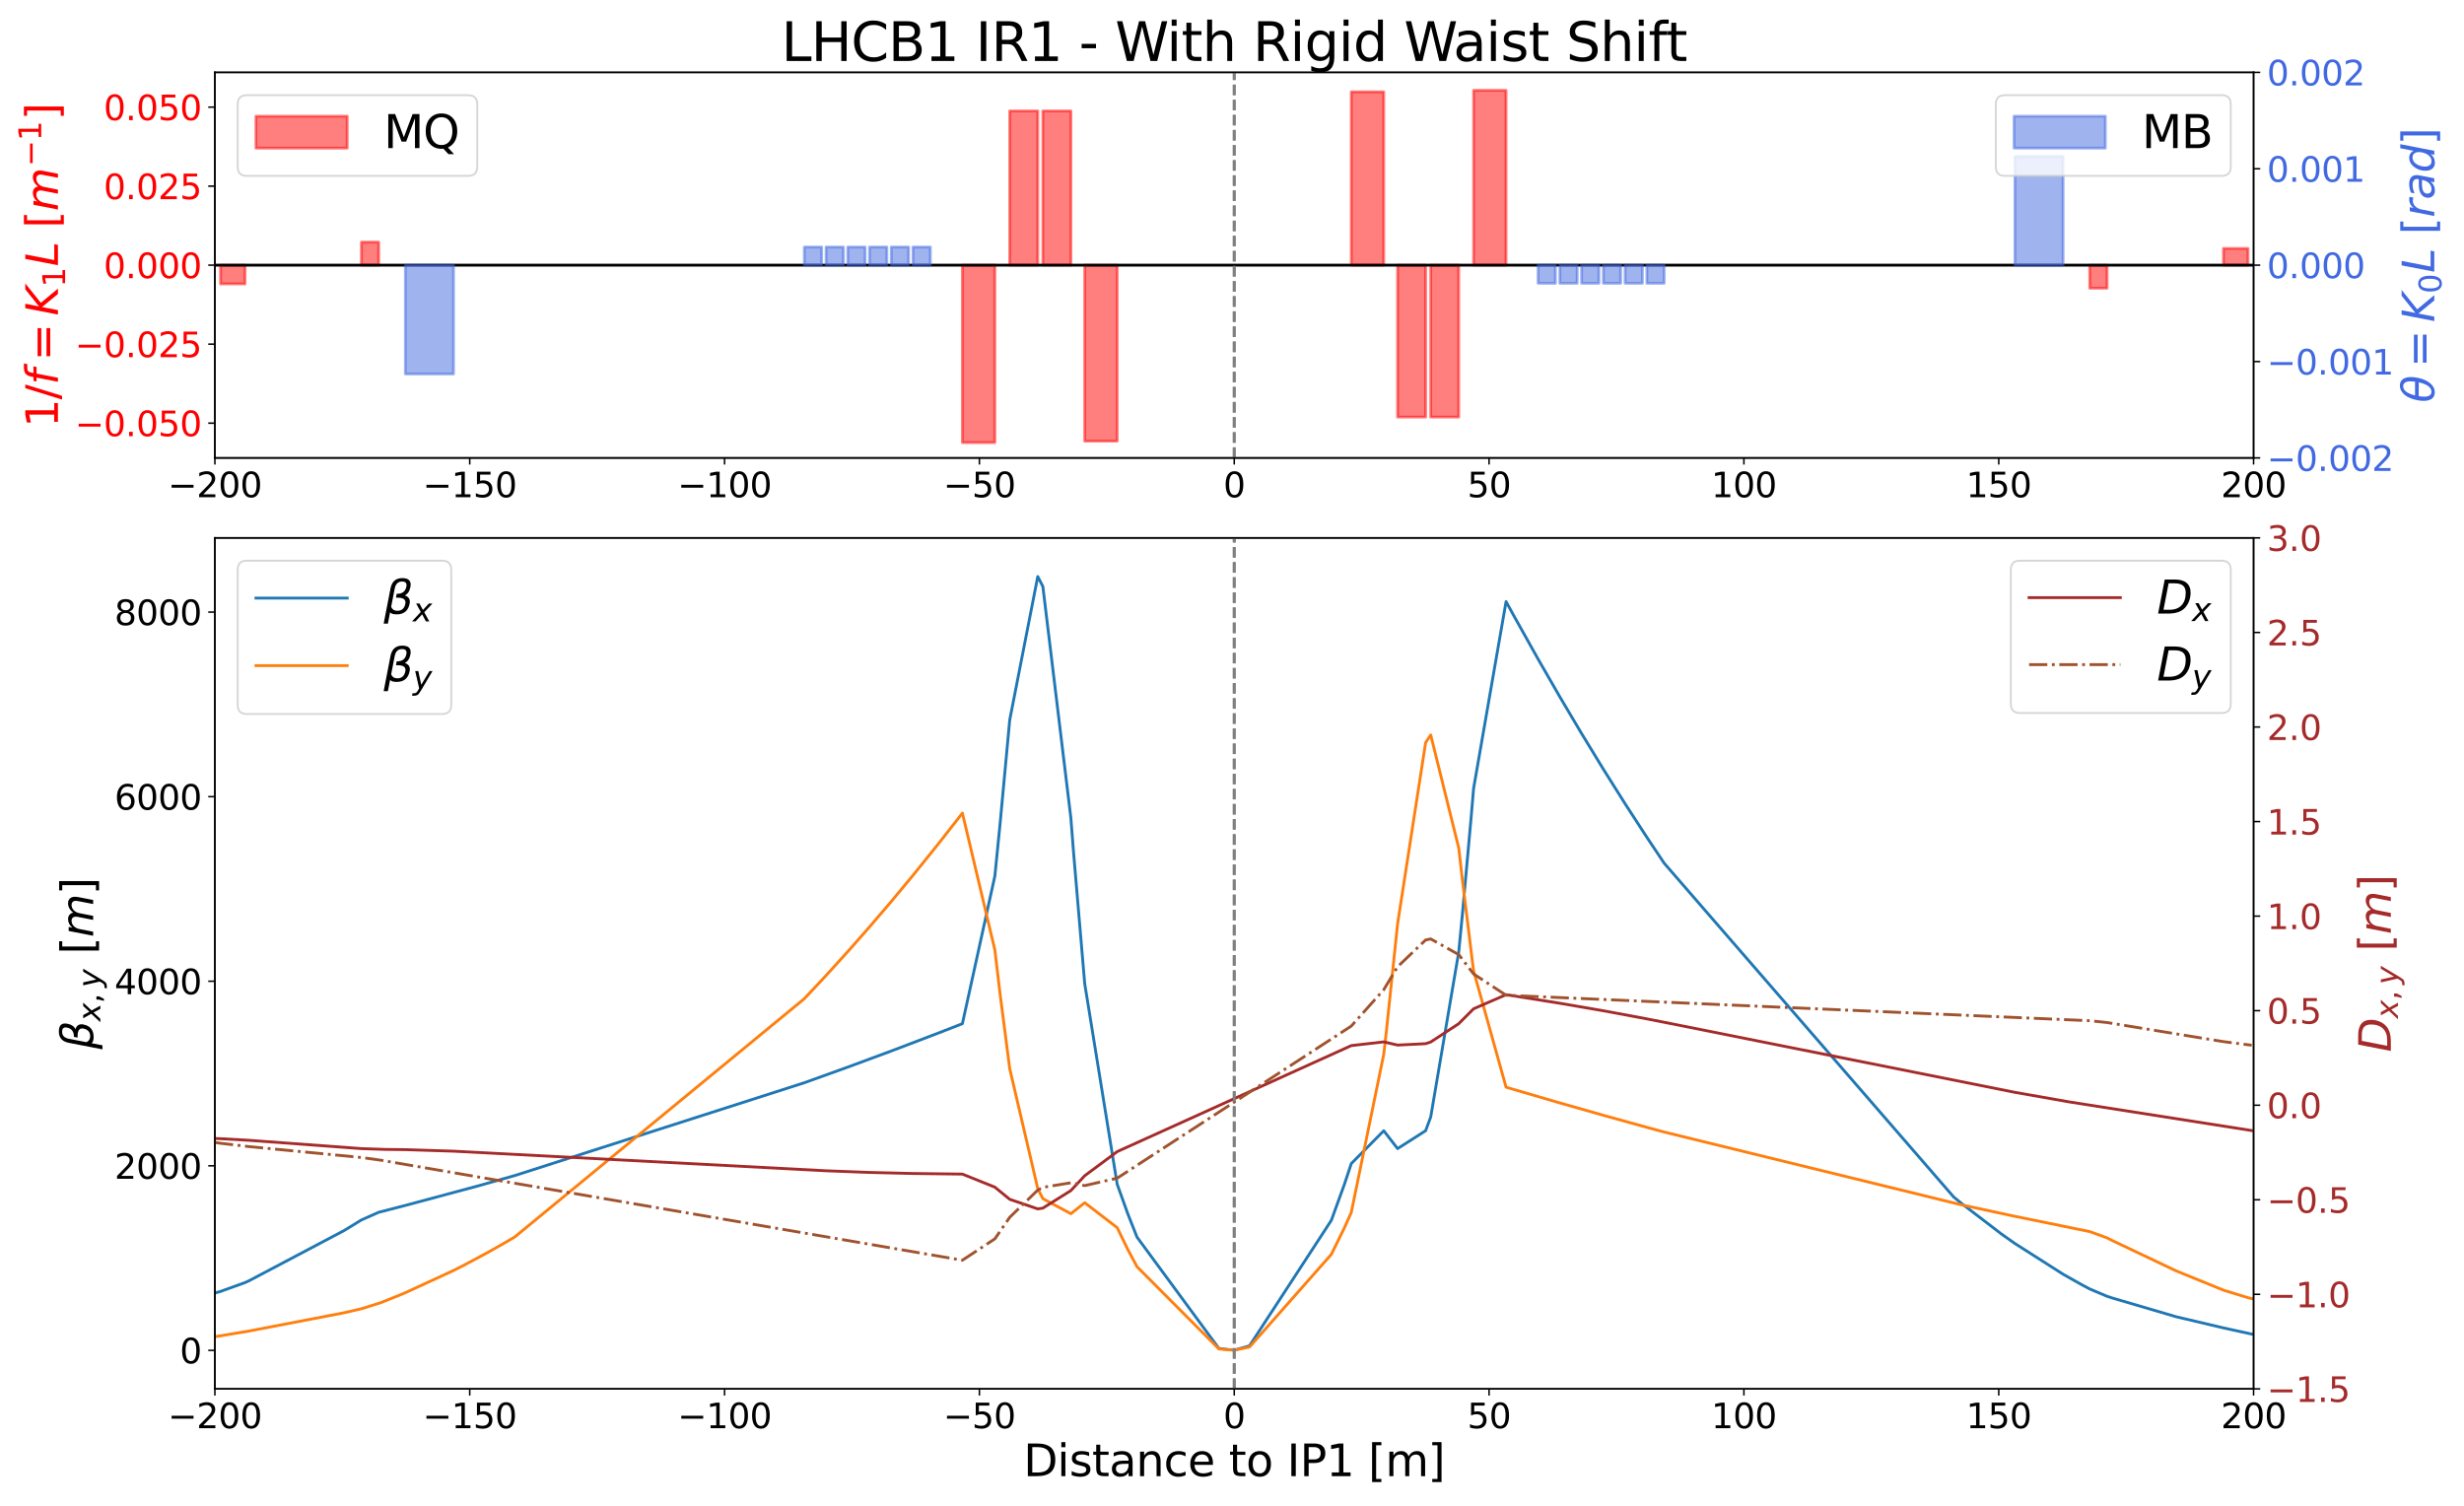 <?xml version="1.0" encoding="utf-8" standalone="no"?>
<!DOCTYPE svg PUBLIC "-//W3C//DTD SVG 1.1//EN"
  "http://www.w3.org/Graphics/SVG/1.1/DTD/svg11.dtd">
<svg xmlns:xlink="http://www.w3.org/1999/xlink" width="1296pt" height="792pt" viewBox="0 0 1296 792" xmlns="http://www.w3.org/2000/svg" version="1.1">
 <defs>
  <style type="text/css">*{stroke-linejoin: round; stroke-linecap: butt}</style>
 </defs>
 <g id="figure_1">
  <g id="patch_1">
   <path d="M 0 792 
L 1296 792 
L 1296 0 
L 0 0 
z
" style="fill: #ffffff"/>
  </g>
  <g id="axes_1">
   <g id="patch_2">
    <path d="M 113.024 240.851 
L 1185.326 240.851 
L 1185.326 38.076 
L 113.024 38.076 
z
" style="fill: #ffffff"/>
   </g>
   <g id="patch_3">
    <path d="M 116 139.463 
L 128.867 139.463 
L 128.867 149.337 
L 116 149.337 
z
" clip-path="url(#p7a2bbfc383)" style="fill: #ff0000; opacity: 0.5; stroke: #ff0000; stroke-width: 1.5; stroke-linejoin: miter"/>
   </g>
   <g id="patch_4">
    <path d="M 190.088 139.463 
L 199.202 139.463 
L 199.202 127.339 
L 190.088 127.339 
z
" clip-path="url(#p7a2bbfc383)" style="fill: #ff0000; opacity: 0.5; stroke: #ff0000; stroke-width: 1.5; stroke-linejoin: miter"/>
   </g>
   <g id="patch_5">
    <path d="M 506.197 139.463 
L 523.273 139.463 
L 523.273 232.796 
L 506.197 232.796 
z
" clip-path="url(#p7a2bbfc383)" style="fill: #ff0000; opacity: 0.5; stroke: #ff0000; stroke-width: 1.5; stroke-linejoin: miter"/>
   </g>
   <g id="patch_6">
    <path d="M 531.088 139.463 
L 545.832 139.463 
L 545.832 58.351 
L 531.088 58.351 
z
" clip-path="url(#p7a2bbfc383)" style="fill: #ff0000; opacity: 0.5; stroke: #ff0000; stroke-width: 1.5; stroke-linejoin: miter"/>
   </g>
   <g id="patch_7">
    <path d="M 548.513 139.463 
L 563.257 139.463 
L 563.257 58.351 
L 548.513 58.351 
z
" clip-path="url(#p7a2bbfc383)" style="fill: #ff0000; opacity: 0.5; stroke: #ff0000; stroke-width: 1.5; stroke-linejoin: miter"/>
   </g>
   <g id="patch_8">
    <path d="M 570.535 139.463 
L 587.612 139.463 
L 587.612 232.028 
L 570.535 232.028 
z
" clip-path="url(#p7a2bbfc383)" style="fill: #ff0000; opacity: 0.5; stroke: #ff0000; stroke-width: 1.5; stroke-linejoin: miter"/>
   </g>
   <g id="patch_9">
    <path d="M 710.739 139.463 
L 727.815 139.463 
L 727.815 48.288 
L 710.739 48.288 
z
" clip-path="url(#p7a2bbfc383)" style="fill: #ff0000; opacity: 0.5; stroke: #ff0000; stroke-width: 1.5; stroke-linejoin: miter"/>
   </g>
   <g id="patch_10">
    <path d="M 735.093 139.463 
L 749.838 139.463 
L 749.838 219.375 
L 735.093 219.375 
z
" clip-path="url(#p7a2bbfc383)" style="fill: #ff0000; opacity: 0.5; stroke: #ff0000; stroke-width: 1.5; stroke-linejoin: miter"/>
   </g>
   <g id="patch_11">
    <path d="M 752.518 139.463 
L 767.262 139.463 
L 767.262 219.375 
L 752.518 219.375 
z
" clip-path="url(#p7a2bbfc383)" style="fill: #ff0000; opacity: 0.5; stroke: #ff0000; stroke-width: 1.5; stroke-linejoin: miter"/>
   </g>
   <g id="patch_12">
    <path d="M 775.077 139.463 
L 792.153 139.463 
L 792.153 47.52 
L 775.077 47.52 
z
" clip-path="url(#p7a2bbfc383)" style="fill: #ff0000; opacity: 0.5; stroke: #ff0000; stroke-width: 1.5; stroke-linejoin: miter"/>
   </g>
   <g id="patch_13">
    <path d="M 1099.148 139.463 
L 1108.263 139.463 
L 1108.263 151.588 
L 1099.148 151.588 
z
" clip-path="url(#p7a2bbfc383)" style="fill: #ff0000; opacity: 0.5; stroke: #ff0000; stroke-width: 1.5; stroke-linejoin: miter"/>
   </g>
   <g id="patch_14">
    <path d="M 1169.483 139.463 
L 1182.351 139.463 
L 1182.351 130.659 
L 1169.483 130.659 
z
" clip-path="url(#p7a2bbfc383)" style="fill: #ff0000; opacity: 0.5; stroke: #ff0000; stroke-width: 1.5; stroke-linejoin: miter"/>
   </g>
   <g id="matplotlib.axis_1">
    <g id="xtick_1">
     <g id="line2d_1">
      <defs>
       <path id="m176102b102" d="M 0 0 
L 0 3.5 
" style="stroke: #000000; stroke-width: 0.8"/>
      </defs>
      <g>
       <use xlink:href="#m176102b102" x="113.024" y="240.851" style="stroke: #000000; stroke-width: 0.8"/>
      </g>
     </g>
     <g id="text_1">
      <!-- −200 -->
      <g transform="translate(88.304 261.528) scale(0.18 -0.18)">
       <defs>
        <path id="DejaVuSans-2212" d="M 678 2272 
L 4684 2272 
L 4684 1741 
L 678 1741 
L 678 2272 
z
" transform="scale(0.016)"/>
        <path id="DejaVuSans-32" d="M 1228 531 
L 3431 531 
L 3431 0 
L 469 0 
L 469 531 
Q 828 903 1448 1529 
Q 2069 2156 2228 2338 
Q 2531 2678 2651 2914 
Q 2772 3150 2772 3378 
Q 2772 3750 2511 3984 
Q 2250 4219 1831 4219 
Q 1534 4219 1204 4116 
Q 875 4013 500 3803 
L 500 4441 
Q 881 4594 1212 4672 
Q 1544 4750 1819 4750 
Q 2544 4750 2975 4387 
Q 3406 4025 3406 3419 
Q 3406 3131 3298 2873 
Q 3191 2616 2906 2266 
Q 2828 2175 2409 1742 
Q 1991 1309 1228 531 
z
" transform="scale(0.016)"/>
        <path id="DejaVuSans-30" d="M 2034 4250 
Q 1547 4250 1301 3770 
Q 1056 3291 1056 2328 
Q 1056 1369 1301 889 
Q 1547 409 2034 409 
Q 2525 409 2770 889 
Q 3016 1369 3016 2328 
Q 3016 3291 2770 3770 
Q 2525 4250 2034 4250 
z
M 2034 4750 
Q 2819 4750 3233 4129 
Q 3647 3509 3647 2328 
Q 3647 1150 3233 529 
Q 2819 -91 2034 -91 
Q 1250 -91 836 529 
Q 422 1150 422 2328 
Q 422 3509 836 4129 
Q 1250 4750 2034 4750 
z
" transform="scale(0.016)"/>
       </defs>
       <use xlink:href="#DejaVuSans-2212"/>
       <use xlink:href="#DejaVuSans-32" x="83.789"/>
       <use xlink:href="#DejaVuSans-30" x="147.412"/>
       <use xlink:href="#DejaVuSans-30" x="211.035"/>
      </g>
     </g>
    </g>
    <g id="xtick_2">
     <g id="line2d_2">
      <g>
       <use xlink:href="#m176102b102" x="247.062" y="240.851" style="stroke: #000000; stroke-width: 0.8"/>
      </g>
     </g>
     <g id="text_2">
      <!-- −150 -->
      <g transform="translate(222.341 261.528) scale(0.18 -0.18)">
       <defs>
        <path id="DejaVuSans-31" d="M 794 531 
L 1825 531 
L 1825 4091 
L 703 3866 
L 703 4441 
L 1819 4666 
L 2450 4666 
L 2450 531 
L 3481 531 
L 3481 0 
L 794 0 
L 794 531 
z
" transform="scale(0.016)"/>
        <path id="DejaVuSans-35" d="M 691 4666 
L 3169 4666 
L 3169 4134 
L 1269 4134 
L 1269 2991 
Q 1406 3038 1543 3061 
Q 1681 3084 1819 3084 
Q 2600 3084 3056 2656 
Q 3513 2228 3513 1497 
Q 3513 744 3044 326 
Q 2575 -91 1722 -91 
Q 1428 -91 1123 -41 
Q 819 9 494 109 
L 494 744 
Q 775 591 1075 516 
Q 1375 441 1709 441 
Q 2250 441 2565 725 
Q 2881 1009 2881 1497 
Q 2881 1984 2565 2268 
Q 2250 2553 1709 2553 
Q 1456 2553 1204 2497 
Q 953 2441 691 2322 
L 691 4666 
z
" transform="scale(0.016)"/>
       </defs>
       <use xlink:href="#DejaVuSans-2212"/>
       <use xlink:href="#DejaVuSans-31" x="83.789"/>
       <use xlink:href="#DejaVuSans-35" x="147.412"/>
       <use xlink:href="#DejaVuSans-30" x="211.035"/>
      </g>
     </g>
    </g>
    <g id="xtick_3">
     <g id="line2d_3">
      <g>
       <use xlink:href="#m176102b102" x="381.1" y="240.851" style="stroke: #000000; stroke-width: 0.8"/>
      </g>
     </g>
     <g id="text_3">
      <!-- −100 -->
      <g transform="translate(356.379 261.528) scale(0.18 -0.18)">
       <use xlink:href="#DejaVuSans-2212"/>
       <use xlink:href="#DejaVuSans-31" x="83.789"/>
       <use xlink:href="#DejaVuSans-30" x="147.412"/>
       <use xlink:href="#DejaVuSans-30" x="211.035"/>
      </g>
     </g>
    </g>
    <g id="xtick_4">
     <g id="line2d_4">
      <g>
       <use xlink:href="#m176102b102" x="515.137" y="240.851" style="stroke: #000000; stroke-width: 0.8"/>
      </g>
     </g>
     <g id="text_4">
      <!-- −50 -->
      <g transform="translate(496.143 261.528) scale(0.18 -0.18)">
       <use xlink:href="#DejaVuSans-2212"/>
       <use xlink:href="#DejaVuSans-35" x="83.789"/>
       <use xlink:href="#DejaVuSans-30" x="147.412"/>
      </g>
     </g>
    </g>
    <g id="xtick_5">
     <g id="line2d_5">
      <g>
       <use xlink:href="#m176102b102" x="649.175" y="240.851" style="stroke: #000000; stroke-width: 0.8"/>
      </g>
     </g>
     <g id="text_5">
      <!-- 0 -->
      <g transform="translate(643.449 261.528) scale(0.18 -0.18)">
       <use xlink:href="#DejaVuSans-30"/>
      </g>
     </g>
    </g>
    <g id="xtick_6">
     <g id="line2d_6">
      <g>
       <use xlink:href="#m176102b102" x="783.213" y="240.851" style="stroke: #000000; stroke-width: 0.8"/>
      </g>
     </g>
     <g id="text_6">
      <!-- 50 -->
      <g transform="translate(771.76 261.528) scale(0.18 -0.18)">
       <use xlink:href="#DejaVuSans-35"/>
       <use xlink:href="#DejaVuSans-30" x="63.623"/>
      </g>
     </g>
    </g>
    <g id="xtick_7">
     <g id="line2d_7">
      <g>
       <use xlink:href="#m176102b102" x="917.251" y="240.851" style="stroke: #000000; stroke-width: 0.8"/>
      </g>
     </g>
     <g id="text_7">
      <!-- 100 -->
      <g transform="translate(900.072 261.528) scale(0.18 -0.18)">
       <use xlink:href="#DejaVuSans-31"/>
       <use xlink:href="#DejaVuSans-30" x="63.623"/>
       <use xlink:href="#DejaVuSans-30" x="127.246"/>
      </g>
     </g>
    </g>
    <g id="xtick_8">
     <g id="line2d_8">
      <g>
       <use xlink:href="#m176102b102" x="1051.288" y="240.851" style="stroke: #000000; stroke-width: 0.8"/>
      </g>
     </g>
     <g id="text_8">
      <!-- 150 -->
      <g transform="translate(1034.11 261.528) scale(0.18 -0.18)">
       <use xlink:href="#DejaVuSans-31"/>
       <use xlink:href="#DejaVuSans-35" x="63.623"/>
       <use xlink:href="#DejaVuSans-30" x="127.246"/>
      </g>
     </g>
    </g>
    <g id="xtick_9">
     <g id="line2d_9">
      <g>
       <use xlink:href="#m176102b102" x="1185.326" y="240.851" style="stroke: #000000; stroke-width: 0.8"/>
      </g>
     </g>
     <g id="text_9">
      <!-- 200 -->
      <g transform="translate(1168.148 261.528) scale(0.18 -0.18)">
       <use xlink:href="#DejaVuSans-32"/>
       <use xlink:href="#DejaVuSans-30" x="63.623"/>
       <use xlink:href="#DejaVuSans-30" x="127.246"/>
      </g>
     </g>
    </g>
   </g>
   <g id="matplotlib.axis_2">
    <g id="ytick_1">
     <g id="line2d_10">
      <defs>
       <path id="mf602f20385" d="M 0 0 
L -3.5 0 
" style="stroke: #000000; stroke-width: 0.8"/>
      </defs>
      <g>
       <use xlink:href="#mf602f20385" x="113.024" y="222.568" style="stroke: #000000; stroke-width: 0.8"/>
      </g>
     </g>
     <g id="text_10">
      <!-- −0.050 -->
      <g style="fill: #ff0000" transform="translate(39.41 229.406) scale(0.18 -0.18)">
       <defs>
        <path id="DejaVuSans-2e" d="M 684 794 
L 1344 794 
L 1344 0 
L 684 0 
L 684 794 
z
" transform="scale(0.016)"/>
       </defs>
       <use xlink:href="#DejaVuSans-2212"/>
       <use xlink:href="#DejaVuSans-30" x="83.789"/>
       <use xlink:href="#DejaVuSans-2e" x="147.412"/>
       <use xlink:href="#DejaVuSans-30" x="179.199"/>
       <use xlink:href="#DejaVuSans-35" x="242.822"/>
       <use xlink:href="#DejaVuSans-30" x="306.445"/>
      </g>
     </g>
    </g>
    <g id="ytick_2">
     <g id="line2d_11">
      <g>
       <use xlink:href="#mf602f20385" x="113.024" y="181.016" style="stroke: #000000; stroke-width: 0.8"/>
      </g>
     </g>
     <g id="text_11">
      <!-- −0.025 -->
      <g style="fill: #ff0000" transform="translate(39.41 187.854) scale(0.18 -0.18)">
       <use xlink:href="#DejaVuSans-2212"/>
       <use xlink:href="#DejaVuSans-30" x="83.789"/>
       <use xlink:href="#DejaVuSans-2e" x="147.412"/>
       <use xlink:href="#DejaVuSans-30" x="179.199"/>
       <use xlink:href="#DejaVuSans-32" x="242.822"/>
       <use xlink:href="#DejaVuSans-35" x="306.445"/>
      </g>
     </g>
    </g>
    <g id="ytick_3">
     <g id="line2d_12">
      <g>
       <use xlink:href="#mf602f20385" x="113.024" y="139.463" style="stroke: #000000; stroke-width: 0.8"/>
      </g>
     </g>
     <g id="text_12">
      <!-- 0.000 -->
      <g style="fill: #ff0000" transform="translate(54.493 146.302) scale(0.18 -0.18)">
       <use xlink:href="#DejaVuSans-30"/>
       <use xlink:href="#DejaVuSans-2e" x="63.623"/>
       <use xlink:href="#DejaVuSans-30" x="95.41"/>
       <use xlink:href="#DejaVuSans-30" x="159.033"/>
       <use xlink:href="#DejaVuSans-30" x="222.656"/>
      </g>
     </g>
    </g>
    <g id="ytick_4">
     <g id="line2d_13">
      <g>
       <use xlink:href="#mf602f20385" x="113.024" y="97.911" style="stroke: #000000; stroke-width: 0.8"/>
      </g>
     </g>
     <g id="text_13">
      <!-- 0.025 -->
      <g style="fill: #ff0000" transform="translate(54.493 104.75) scale(0.18 -0.18)">
       <use xlink:href="#DejaVuSans-30"/>
       <use xlink:href="#DejaVuSans-2e" x="63.623"/>
       <use xlink:href="#DejaVuSans-30" x="95.41"/>
       <use xlink:href="#DejaVuSans-32" x="159.033"/>
       <use xlink:href="#DejaVuSans-35" x="222.656"/>
      </g>
     </g>
    </g>
    <g id="ytick_5">
     <g id="line2d_14">
      <g>
       <use xlink:href="#mf602f20385" x="113.024" y="56.359" style="stroke: #000000; stroke-width: 0.8"/>
      </g>
     </g>
     <g id="text_14">
      <!-- 0.050 -->
      <g style="fill: #ff0000" transform="translate(54.493 63.197) scale(0.18 -0.18)">
       <use xlink:href="#DejaVuSans-30"/>
       <use xlink:href="#DejaVuSans-2e" x="63.623"/>
       <use xlink:href="#DejaVuSans-30" x="95.41"/>
       <use xlink:href="#DejaVuSans-35" x="159.033"/>
       <use xlink:href="#DejaVuSans-30" x="222.656"/>
      </g>
     </g>
    </g>
    <g id="text_15">
     <!-- $1/f=K_{1}L$ $[m^{-1}]$ -->
     <g style="fill: #ff0000" transform="translate(30.627 224.793) rotate(-90) scale(0.23 -0.23)">
      <defs>
       <path id="DejaVuSans-2f" d="M 1625 4666 
L 2156 4666 
L 531 -594 
L 0 -594 
L 1625 4666 
z
" transform="scale(0.016)"/>
       <path id="DejaVuSans-Oblique-66" d="M 3059 4863 
L 2969 4384 
L 2419 4384 
Q 2106 4384 1964 4261 
Q 1822 4138 1753 3809 
L 1691 3500 
L 2638 3500 
L 2553 3053 
L 1606 3053 
L 1013 0 
L 434 0 
L 1031 3053 
L 481 3053 
L 563 3500 
L 1113 3500 
L 1159 3744 
Q 1278 4363 1576 4613 
Q 1875 4863 2516 4863 
L 3059 4863 
z
" transform="scale(0.016)"/>
       <path id="DejaVuSans-3d" d="M 678 2906 
L 4684 2906 
L 4684 2381 
L 678 2381 
L 678 2906 
z
M 678 1631 
L 4684 1631 
L 4684 1100 
L 678 1100 
L 678 1631 
z
" transform="scale(0.016)"/>
       <path id="DejaVuSans-Oblique-4b" d="M 1081 4666 
L 1716 4666 
L 1331 2700 
L 3781 4666 
L 4622 4666 
L 1850 2438 
L 3878 0 
L 3109 0 
L 1247 2272 
L 806 0 
L 172 0 
L 1081 4666 
z
" transform="scale(0.016)"/>
       <path id="DejaVuSans-Oblique-4c" d="M 1075 4666 
L 1709 4666 
L 909 525 
L 3181 525 
L 3078 0 
L 172 0 
L 1075 4666 
z
" transform="scale(0.016)"/>
       <path id="DejaVuSans-20" transform="scale(0.016)"/>
       <path id="DejaVuSans-5b" d="M 550 4863 
L 1875 4863 
L 1875 4416 
L 1125 4416 
L 1125 -397 
L 1875 -397 
L 1875 -844 
L 550 -844 
L 550 4863 
z
" transform="scale(0.016)"/>
       <path id="DejaVuSans-Oblique-6d" d="M 5747 2113 
L 5338 0 
L 4763 0 
L 5166 2094 
Q 5191 2228 5203 2325 
Q 5216 2422 5216 2491 
Q 5216 2772 5059 2928 
Q 4903 3084 4622 3084 
Q 4203 3084 3875 2770 
Q 3547 2456 3450 1953 
L 3066 0 
L 2491 0 
L 2900 2094 
Q 2925 2209 2937 2307 
Q 2950 2406 2950 2484 
Q 2950 2769 2794 2926 
Q 2638 3084 2363 3084 
Q 1938 3084 1609 2770 
Q 1281 2456 1184 1953 
L 800 0 
L 225 0 
L 909 3500 
L 1484 3500 
L 1375 2956 
Q 1609 3263 1923 3423 
Q 2238 3584 2597 3584 
Q 2978 3584 3223 3384 
Q 3469 3184 3519 2828 
Q 3781 3197 4126 3390 
Q 4472 3584 4856 3584 
Q 5306 3584 5551 3325 
Q 5797 3066 5797 2591 
Q 5797 2488 5784 2364 
Q 5772 2241 5747 2113 
z
" transform="scale(0.016)"/>
       <path id="DejaVuSans-5d" d="M 1947 4863 
L 1947 -844 
L 622 -844 
L 622 -397 
L 1369 -397 
L 1369 4416 
L 622 4416 
L 622 4863 
L 1947 4863 
z
" transform="scale(0.016)"/>
      </defs>
      <use xlink:href="#DejaVuSans-31" transform="translate(0 0.684)"/>
      <use xlink:href="#DejaVuSans-2f" transform="translate(63.623 0.684)"/>
      <use xlink:href="#DejaVuSans-Oblique-66" transform="translate(97.314 0.684)"/>
      <use xlink:href="#DejaVuSans-3d" transform="translate(152.002 0.684)"/>
      <use xlink:href="#DejaVuSans-Oblique-4b" transform="translate(255.273 0.684)"/>
      <use xlink:href="#DejaVuSans-31" transform="translate(320.85 -15.722) scale(0.7)"/>
      <use xlink:href="#DejaVuSans-Oblique-4c" transform="translate(368.12 0.684)"/>
      <use xlink:href="#DejaVuSans-20" transform="translate(423.833 0.684)"/>
      <use xlink:href="#DejaVuSans-5b" transform="translate(455.62 0.684)"/>
      <use xlink:href="#DejaVuSans-Oblique-6d" transform="translate(494.634 0.684)"/>
      <use xlink:href="#DejaVuSans-2212" transform="translate(596.696 38.966) scale(0.7)"/>
      <use xlink:href="#DejaVuSans-31" transform="translate(655.348 38.966) scale(0.7)"/>
      <use xlink:href="#DejaVuSans-5d" transform="translate(702.619 0.684)"/>
     </g>
    </g>
   </g>
   <g id="line2d_15">
    <path d="M 113.067 139.463 
L 1184.348 139.463 
L 1184.348 139.463 
" clip-path="url(#p7a2bbfc383)" style="fill: none; stroke: #000000; stroke-width: 1.5; stroke-linecap: square"/>
   </g>
   <g id="line2d_16">
    <path d="M 649.175 240.851 
L 649.175 38.076 
" clip-path="url(#p7a2bbfc383)" style="fill: none; stroke-dasharray: 5.55,2.4; stroke-dashoffset: 0; stroke: #808080; stroke-width: 1.5"/>
   </g>
   <g id="patch_15">
    <path d="M 113.024 240.851 
L 113.024 38.076 
" style="fill: none; stroke: #000000; stroke-width: 0.8; stroke-linejoin: miter; stroke-linecap: square"/>
   </g>
   <g id="patch_16">
    <path d="M 1185.326 240.851 
L 1185.326 38.076 
" style="fill: none; stroke: #000000; stroke-width: 0.8; stroke-linejoin: miter; stroke-linecap: square"/>
   </g>
   <g id="patch_17">
    <path d="M 113.024 240.851 
L 1185.326 240.851 
" style="fill: none; stroke: #000000; stroke-width: 0.8; stroke-linejoin: miter; stroke-linecap: square"/>
   </g>
   <g id="patch_18">
    <path d="M 113.024 38.076 
L 1185.326 38.076 
" style="fill: none; stroke: #000000; stroke-width: 0.8; stroke-linejoin: miter; stroke-linecap: square"/>
   </g>
   <g id="text_16">
    <!-- LHCB1 IR1 - With Rigid Waist Shift -->
    <g transform="translate(410.963 32.076) scale(0.28 -0.28)">
     <defs>
      <path id="DejaVuSans-4c" d="M 628 4666 
L 1259 4666 
L 1259 531 
L 3531 531 
L 3531 0 
L 628 0 
L 628 4666 
z
" transform="scale(0.016)"/>
      <path id="DejaVuSans-48" d="M 628 4666 
L 1259 4666 
L 1259 2753 
L 3553 2753 
L 3553 4666 
L 4184 4666 
L 4184 0 
L 3553 0 
L 3553 2222 
L 1259 2222 
L 1259 0 
L 628 0 
L 628 4666 
z
" transform="scale(0.016)"/>
      <path id="DejaVuSans-43" d="M 4122 4306 
L 4122 3641 
Q 3803 3938 3442 4084 
Q 3081 4231 2675 4231 
Q 1875 4231 1450 3742 
Q 1025 3253 1025 2328 
Q 1025 1406 1450 917 
Q 1875 428 2675 428 
Q 3081 428 3442 575 
Q 3803 722 4122 1019 
L 4122 359 
Q 3791 134 3420 21 
Q 3050 -91 2638 -91 
Q 1578 -91 968 557 
Q 359 1206 359 2328 
Q 359 3453 968 4101 
Q 1578 4750 2638 4750 
Q 3056 4750 3426 4639 
Q 3797 4528 4122 4306 
z
" transform="scale(0.016)"/>
      <path id="DejaVuSans-42" d="M 1259 2228 
L 1259 519 
L 2272 519 
Q 2781 519 3026 730 
Q 3272 941 3272 1375 
Q 3272 1813 3026 2020 
Q 2781 2228 2272 2228 
L 1259 2228 
z
M 1259 4147 
L 1259 2741 
L 2194 2741 
Q 2656 2741 2882 2914 
Q 3109 3088 3109 3444 
Q 3109 3797 2882 3972 
Q 2656 4147 2194 4147 
L 1259 4147 
z
M 628 4666 
L 2241 4666 
Q 2963 4666 3353 4366 
Q 3744 4066 3744 3513 
Q 3744 3084 3544 2831 
Q 3344 2578 2956 2516 
Q 3422 2416 3680 2098 
Q 3938 1781 3938 1306 
Q 3938 681 3513 340 
Q 3088 0 2303 0 
L 628 0 
L 628 4666 
z
" transform="scale(0.016)"/>
      <path id="DejaVuSans-49" d="M 628 4666 
L 1259 4666 
L 1259 0 
L 628 0 
L 628 4666 
z
" transform="scale(0.016)"/>
      <path id="DejaVuSans-52" d="M 2841 2188 
Q 3044 2119 3236 1894 
Q 3428 1669 3622 1275 
L 4263 0 
L 3584 0 
L 2988 1197 
Q 2756 1666 2539 1819 
Q 2322 1972 1947 1972 
L 1259 1972 
L 1259 0 
L 628 0 
L 628 4666 
L 2053 4666 
Q 2853 4666 3247 4331 
Q 3641 3997 3641 3322 
Q 3641 2881 3436 2590 
Q 3231 2300 2841 2188 
z
M 1259 4147 
L 1259 2491 
L 2053 2491 
Q 2509 2491 2742 2702 
Q 2975 2913 2975 3322 
Q 2975 3731 2742 3939 
Q 2509 4147 2053 4147 
L 1259 4147 
z
" transform="scale(0.016)"/>
      <path id="DejaVuSans-2d" d="M 313 2009 
L 1997 2009 
L 1997 1497 
L 313 1497 
L 313 2009 
z
" transform="scale(0.016)"/>
      <path id="DejaVuSans-57" d="M 213 4666 
L 850 4666 
L 1831 722 
L 2809 4666 
L 3519 4666 
L 4500 722 
L 5478 4666 
L 6119 4666 
L 4947 0 
L 4153 0 
L 3169 4050 
L 2175 0 
L 1381 0 
L 213 4666 
z
" transform="scale(0.016)"/>
      <path id="DejaVuSans-69" d="M 603 3500 
L 1178 3500 
L 1178 0 
L 603 0 
L 603 3500 
z
M 603 4863 
L 1178 4863 
L 1178 4134 
L 603 4134 
L 603 4863 
z
" transform="scale(0.016)"/>
      <path id="DejaVuSans-74" d="M 1172 4494 
L 1172 3500 
L 2356 3500 
L 2356 3053 
L 1172 3053 
L 1172 1153 
Q 1172 725 1289 603 
Q 1406 481 1766 481 
L 2356 481 
L 2356 0 
L 1766 0 
Q 1100 0 847 248 
Q 594 497 594 1153 
L 594 3053 
L 172 3053 
L 172 3500 
L 594 3500 
L 594 4494 
L 1172 4494 
z
" transform="scale(0.016)"/>
      <path id="DejaVuSans-68" d="M 3513 2113 
L 3513 0 
L 2938 0 
L 2938 2094 
Q 2938 2591 2744 2837 
Q 2550 3084 2163 3084 
Q 1697 3084 1428 2787 
Q 1159 2491 1159 1978 
L 1159 0 
L 581 0 
L 581 4863 
L 1159 4863 
L 1159 2956 
Q 1366 3272 1645 3428 
Q 1925 3584 2291 3584 
Q 2894 3584 3203 3211 
Q 3513 2838 3513 2113 
z
" transform="scale(0.016)"/>
      <path id="DejaVuSans-67" d="M 2906 1791 
Q 2906 2416 2648 2759 
Q 2391 3103 1925 3103 
Q 1463 3103 1205 2759 
Q 947 2416 947 1791 
Q 947 1169 1205 825 
Q 1463 481 1925 481 
Q 2391 481 2648 825 
Q 2906 1169 2906 1791 
z
M 3481 434 
Q 3481 -459 3084 -895 
Q 2688 -1331 1869 -1331 
Q 1566 -1331 1297 -1286 
Q 1028 -1241 775 -1147 
L 775 -588 
Q 1028 -725 1275 -790 
Q 1522 -856 1778 -856 
Q 2344 -856 2625 -561 
Q 2906 -266 2906 331 
L 2906 616 
Q 2728 306 2450 153 
Q 2172 0 1784 0 
Q 1141 0 747 490 
Q 353 981 353 1791 
Q 353 2603 747 3093 
Q 1141 3584 1784 3584 
Q 2172 3584 2450 3431 
Q 2728 3278 2906 2969 
L 2906 3500 
L 3481 3500 
L 3481 434 
z
" transform="scale(0.016)"/>
      <path id="DejaVuSans-64" d="M 2906 2969 
L 2906 4863 
L 3481 4863 
L 3481 0 
L 2906 0 
L 2906 525 
Q 2725 213 2448 61 
Q 2172 -91 1784 -91 
Q 1150 -91 751 415 
Q 353 922 353 1747 
Q 353 2572 751 3078 
Q 1150 3584 1784 3584 
Q 2172 3584 2448 3432 
Q 2725 3281 2906 2969 
z
M 947 1747 
Q 947 1113 1208 752 
Q 1469 391 1925 391 
Q 2381 391 2643 752 
Q 2906 1113 2906 1747 
Q 2906 2381 2643 2742 
Q 2381 3103 1925 3103 
Q 1469 3103 1208 2742 
Q 947 2381 947 1747 
z
" transform="scale(0.016)"/>
      <path id="DejaVuSans-61" d="M 2194 1759 
Q 1497 1759 1228 1600 
Q 959 1441 959 1056 
Q 959 750 1161 570 
Q 1363 391 1709 391 
Q 2188 391 2477 730 
Q 2766 1069 2766 1631 
L 2766 1759 
L 2194 1759 
z
M 3341 1997 
L 3341 0 
L 2766 0 
L 2766 531 
Q 2569 213 2275 61 
Q 1981 -91 1556 -91 
Q 1019 -91 701 211 
Q 384 513 384 1019 
Q 384 1609 779 1909 
Q 1175 2209 1959 2209 
L 2766 2209 
L 2766 2266 
Q 2766 2663 2505 2880 
Q 2244 3097 1772 3097 
Q 1472 3097 1187 3025 
Q 903 2953 641 2809 
L 641 3341 
Q 956 3463 1253 3523 
Q 1550 3584 1831 3584 
Q 2591 3584 2966 3190 
Q 3341 2797 3341 1997 
z
" transform="scale(0.016)"/>
      <path id="DejaVuSans-73" d="M 2834 3397 
L 2834 2853 
Q 2591 2978 2328 3040 
Q 2066 3103 1784 3103 
Q 1356 3103 1142 2972 
Q 928 2841 928 2578 
Q 928 2378 1081 2264 
Q 1234 2150 1697 2047 
L 1894 2003 
Q 2506 1872 2764 1633 
Q 3022 1394 3022 966 
Q 3022 478 2636 193 
Q 2250 -91 1575 -91 
Q 1294 -91 989 -36 
Q 684 19 347 128 
L 347 722 
Q 666 556 975 473 
Q 1284 391 1588 391 
Q 1994 391 2212 530 
Q 2431 669 2431 922 
Q 2431 1156 2273 1281 
Q 2116 1406 1581 1522 
L 1381 1569 
Q 847 1681 609 1914 
Q 372 2147 372 2553 
Q 372 3047 722 3315 
Q 1072 3584 1716 3584 
Q 2034 3584 2315 3537 
Q 2597 3491 2834 3397 
z
" transform="scale(0.016)"/>
      <path id="DejaVuSans-53" d="M 3425 4513 
L 3425 3897 
Q 3066 4069 2747 4153 
Q 2428 4238 2131 4238 
Q 1616 4238 1336 4038 
Q 1056 3838 1056 3469 
Q 1056 3159 1242 3001 
Q 1428 2844 1947 2747 
L 2328 2669 
Q 3034 2534 3370 2195 
Q 3706 1856 3706 1288 
Q 3706 609 3251 259 
Q 2797 -91 1919 -91 
Q 1588 -91 1214 -16 
Q 841 59 441 206 
L 441 856 
Q 825 641 1194 531 
Q 1563 422 1919 422 
Q 2459 422 2753 634 
Q 3047 847 3047 1241 
Q 3047 1584 2836 1778 
Q 2625 1972 2144 2069 
L 1759 2144 
Q 1053 2284 737 2584 
Q 422 2884 422 3419 
Q 422 4038 858 4394 
Q 1294 4750 2059 4750 
Q 2388 4750 2728 4690 
Q 3069 4631 3425 4513 
z
" transform="scale(0.016)"/>
      <path id="DejaVuSans-66" d="M 2375 4863 
L 2375 4384 
L 1825 4384 
Q 1516 4384 1395 4259 
Q 1275 4134 1275 3809 
L 1275 3500 
L 2222 3500 
L 2222 3053 
L 1275 3053 
L 1275 0 
L 697 0 
L 697 3053 
L 147 3053 
L 147 3500 
L 697 3500 
L 697 3744 
Q 697 4328 969 4595 
Q 1241 4863 1831 4863 
L 2375 4863 
z
" transform="scale(0.016)"/>
     </defs>
     <use xlink:href="#DejaVuSans-4c"/>
     <use xlink:href="#DejaVuSans-48" x="55.713"/>
     <use xlink:href="#DejaVuSans-43" x="130.908"/>
     <use xlink:href="#DejaVuSans-42" x="200.732"/>
     <use xlink:href="#DejaVuSans-31" x="269.336"/>
     <use xlink:href="#DejaVuSans-20" x="332.959"/>
     <use xlink:href="#DejaVuSans-49" x="364.746"/>
     <use xlink:href="#DejaVuSans-52" x="394.238"/>
     <use xlink:href="#DejaVuSans-31" x="463.721"/>
     <use xlink:href="#DejaVuSans-20" x="527.344"/>
     <use xlink:href="#DejaVuSans-2d" x="559.131"/>
     <use xlink:href="#DejaVuSans-20" x="595.215"/>
     <use xlink:href="#DejaVuSans-57" x="627.002"/>
     <use xlink:href="#DejaVuSans-69" x="723.629"/>
     <use xlink:href="#DejaVuSans-74" x="751.412"/>
     <use xlink:href="#DejaVuSans-68" x="790.621"/>
     <use xlink:href="#DejaVuSans-20" x="854"/>
     <use xlink:href="#DejaVuSans-52" x="885.787"/>
     <use xlink:href="#DejaVuSans-69" x="955.27"/>
     <use xlink:href="#DejaVuSans-67" x="983.053"/>
     <use xlink:href="#DejaVuSans-69" x="1046.529"/>
     <use xlink:href="#DejaVuSans-64" x="1074.312"/>
     <use xlink:href="#DejaVuSans-20" x="1137.789"/>
     <use xlink:href="#DejaVuSans-57" x="1169.576"/>
     <use xlink:href="#DejaVuSans-61" x="1262.078"/>
     <use xlink:href="#DejaVuSans-69" x="1323.357"/>
     <use xlink:href="#DejaVuSans-73" x="1351.141"/>
     <use xlink:href="#DejaVuSans-74" x="1403.24"/>
     <use xlink:href="#DejaVuSans-20" x="1442.449"/>
     <use xlink:href="#DejaVuSans-53" x="1474.236"/>
     <use xlink:href="#DejaVuSans-68" x="1537.713"/>
     <use xlink:href="#DejaVuSans-69" x="1601.092"/>
     <use xlink:href="#DejaVuSans-66" x="1628.875"/>
     <use xlink:href="#DejaVuSans-74" x="1662.33"/>
    </g>
   </g>
   <g id="legend_1">
    <g id="patch_19">
     <path d="M 129.824 92.503 
L 246.224 92.503 
Q 251.024 92.503 251.024 87.703 
L 251.024 54.876 
Q 251.024 50.076 246.224 50.076 
L 129.824 50.076 
Q 125.024 50.076 125.024 54.876 
L 125.024 87.703 
Q 125.024 92.503 129.824 92.503 
z
" style="fill: #ffffff; opacity: 0.8; stroke: #cccccc; stroke-linejoin: miter"/>
    </g>
    <g id="patch_20">
     <path d="M 134.624 77.912 
L 182.624 77.912 
L 182.624 61.112 
L 134.624 61.112 
z
" style="fill: #ff0000; opacity: 0.5; stroke: #ff0000; stroke-width: 1.5; stroke-linejoin: miter"/>
    </g>
    <g id="text_17">
     <!-- MQ -->
     <g transform="translate(201.824 77.912) scale(0.24 -0.24)">
      <defs>
       <path id="DejaVuSans-4d" d="M 628 4666 
L 1569 4666 
L 2759 1491 
L 3956 4666 
L 4897 4666 
L 4897 0 
L 4281 0 
L 4281 4097 
L 3078 897 
L 2444 897 
L 1241 4097 
L 1241 0 
L 628 0 
L 628 4666 
z
" transform="scale(0.016)"/>
       <path id="DejaVuSans-51" d="M 2522 4238 
Q 1834 4238 1429 3725 
Q 1025 3213 1025 2328 
Q 1025 1447 1429 934 
Q 1834 422 2522 422 
Q 3209 422 3611 934 
Q 4013 1447 4013 2328 
Q 4013 3213 3611 3725 
Q 3209 4238 2522 4238 
z
M 3406 84 
L 4238 -825 
L 3475 -825 
L 2784 -78 
Q 2681 -84 2626 -87 
Q 2572 -91 2522 -91 
Q 1538 -91 948 567 
Q 359 1225 359 2328 
Q 359 3434 948 4092 
Q 1538 4750 2522 4750 
Q 3503 4750 4090 4092 
Q 4678 3434 4678 2328 
Q 4678 1516 4351 937 
Q 4025 359 3406 84 
z
" transform="scale(0.016)"/>
      </defs>
      <use xlink:href="#DejaVuSans-4d"/>
      <use xlink:href="#DejaVuSans-51" x="86.279"/>
     </g>
    </g>
   </g>
  </g>
  <g id="axes_2">
   <g id="patch_21">
    <path d="M 213.217 139.463 
L 238.55 139.463 
L 238.55 196.699 
L 213.217 196.699 
z
" clip-path="url(#p7a2bbfc383)" style="fill: #4169e1; opacity: 0.5; stroke: #4169e1; stroke-width: 1.5; stroke-linejoin: miter"/>
   </g>
   <g id="patch_22">
    <path d="M 423.048 139.463 
L 432.163 139.463 
L 432.163 129.924 
L 423.048 129.924 
z
" clip-path="url(#p7a2bbfc383)" style="fill: #4169e1; opacity: 0.5; stroke: #4169e1; stroke-width: 1.5; stroke-linejoin: miter"/>
   </g>
   <g id="patch_23">
    <path d="M 434.484 139.463 
L 443.599 139.463 
L 443.599 129.924 
L 434.484 129.924 
z
" clip-path="url(#p7a2bbfc383)" style="fill: #4169e1; opacity: 0.5; stroke: #4169e1; stroke-width: 1.5; stroke-linejoin: miter"/>
   </g>
   <g id="patch_24">
    <path d="M 445.92 139.463 
L 455.035 139.463 
L 455.035 129.924 
L 445.92 129.924 
z
" clip-path="url(#p7a2bbfc383)" style="fill: #4169e1; opacity: 0.5; stroke: #4169e1; stroke-width: 1.5; stroke-linejoin: miter"/>
   </g>
   <g id="patch_25">
    <path d="M 457.356 139.463 
L 466.471 139.463 
L 466.471 129.924 
L 457.356 129.924 
z
" clip-path="url(#p7a2bbfc383)" style="fill: #4169e1; opacity: 0.5; stroke: #4169e1; stroke-width: 1.5; stroke-linejoin: miter"/>
   </g>
   <g id="patch_26">
    <path d="M 468.792 139.463 
L 477.907 139.463 
L 477.907 129.924 
L 468.792 129.924 
z
" clip-path="url(#p7a2bbfc383)" style="fill: #4169e1; opacity: 0.5; stroke: #4169e1; stroke-width: 1.5; stroke-linejoin: miter"/>
   </g>
   <g id="patch_27">
    <path d="M 480.229 139.463 
L 489.343 139.463 
L 489.343 129.924 
L 480.229 129.924 
z
" clip-path="url(#p7a2bbfc383)" style="fill: #4169e1; opacity: 0.5; stroke: #4169e1; stroke-width: 1.5; stroke-linejoin: miter"/>
   </g>
   <g id="patch_28">
    <path d="M 809.007 139.463 
L 818.122 139.463 
L 818.122 149.003 
L 809.007 149.003 
z
" clip-path="url(#p7a2bbfc383)" style="fill: #4169e1; opacity: 0.5; stroke: #4169e1; stroke-width: 1.5; stroke-linejoin: miter"/>
   </g>
   <g id="patch_29">
    <path d="M 820.443 139.463 
L 829.558 139.463 
L 829.558 149.003 
L 820.443 149.003 
z
" clip-path="url(#p7a2bbfc383)" style="fill: #4169e1; opacity: 0.5; stroke: #4169e1; stroke-width: 1.5; stroke-linejoin: miter"/>
   </g>
   <g id="patch_30">
    <path d="M 831.879 139.463 
L 840.994 139.463 
L 840.994 149.003 
L 831.879 149.003 
z
" clip-path="url(#p7a2bbfc383)" style="fill: #4169e1; opacity: 0.5; stroke: #4169e1; stroke-width: 1.5; stroke-linejoin: miter"/>
   </g>
   <g id="patch_31">
    <path d="M 843.315 139.463 
L 852.43 139.463 
L 852.43 149.003 
L 843.315 149.003 
z
" clip-path="url(#p7a2bbfc383)" style="fill: #4169e1; opacity: 0.5; stroke: #4169e1; stroke-width: 1.5; stroke-linejoin: miter"/>
   </g>
   <g id="patch_32">
    <path d="M 854.752 139.463 
L 863.866 139.463 
L 863.866 149.003 
L 854.752 149.003 
z
" clip-path="url(#p7a2bbfc383)" style="fill: #4169e1; opacity: 0.5; stroke: #4169e1; stroke-width: 1.5; stroke-linejoin: miter"/>
   </g>
   <g id="patch_33">
    <path d="M 866.188 139.463 
L 875.302 139.463 
L 875.302 149.003 
L 866.188 149.003 
z
" clip-path="url(#p7a2bbfc383)" style="fill: #4169e1; opacity: 0.5; stroke: #4169e1; stroke-width: 1.5; stroke-linejoin: miter"/>
   </g>
   <g id="patch_34">
    <path d="M 1059.8 139.463 
L 1085.133 139.463 
L 1085.133 82.227 
L 1059.8 82.227 
z
" clip-path="url(#p7a2bbfc383)" style="fill: #4169e1; opacity: 0.5; stroke: #4169e1; stroke-width: 1.5; stroke-linejoin: miter"/>
   </g>
   <g id="matplotlib.axis_3">
    <g id="ytick_6">
     <g id="line2d_17">
      <defs>
       <path id="mc6e327a722" d="M 0 0 
L 3.5 0 
" style="stroke: #000000; stroke-width: 0.8"/>
      </defs>
      <g>
       <use xlink:href="#mc6e327a722" x="1185.326" y="240.851" style="stroke: #000000; stroke-width: 0.8"/>
      </g>
     </g>
     <g id="text_18">
      <!-- −0.002 -->
      <g style="fill: #4169e1" transform="translate(1192.326 247.689) scale(0.18 -0.18)">
       <use xlink:href="#DejaVuSans-2212"/>
       <use xlink:href="#DejaVuSans-30" x="83.789"/>
       <use xlink:href="#DejaVuSans-2e" x="147.412"/>
       <use xlink:href="#DejaVuSans-30" x="179.199"/>
       <use xlink:href="#DejaVuSans-30" x="242.822"/>
       <use xlink:href="#DejaVuSans-32" x="306.445"/>
      </g>
     </g>
    </g>
    <g id="ytick_7">
     <g id="line2d_18">
      <g>
       <use xlink:href="#mc6e327a722" x="1185.326" y="190.157" style="stroke: #000000; stroke-width: 0.8"/>
      </g>
     </g>
     <g id="text_19">
      <!-- −0.001 -->
      <g style="fill: #4169e1" transform="translate(1192.326 196.996) scale(0.18 -0.18)">
       <use xlink:href="#DejaVuSans-2212"/>
       <use xlink:href="#DejaVuSans-30" x="83.789"/>
       <use xlink:href="#DejaVuSans-2e" x="147.412"/>
       <use xlink:href="#DejaVuSans-30" x="179.199"/>
       <use xlink:href="#DejaVuSans-30" x="242.822"/>
       <use xlink:href="#DejaVuSans-31" x="306.445"/>
      </g>
     </g>
    </g>
    <g id="ytick_8">
     <g id="line2d_19">
      <g>
       <use xlink:href="#mc6e327a722" x="1185.326" y="139.463" style="stroke: #000000; stroke-width: 0.8"/>
      </g>
     </g>
     <g id="text_20">
      <!-- 0.000 -->
      <g style="fill: #4169e1" transform="translate(1192.326 146.302) scale(0.18 -0.18)">
       <use xlink:href="#DejaVuSans-30"/>
       <use xlink:href="#DejaVuSans-2e" x="63.623"/>
       <use xlink:href="#DejaVuSans-30" x="95.41"/>
       <use xlink:href="#DejaVuSans-30" x="159.033"/>
       <use xlink:href="#DejaVuSans-30" x="222.656"/>
      </g>
     </g>
    </g>
    <g id="ytick_9">
     <g id="line2d_20">
      <g>
       <use xlink:href="#mc6e327a722" x="1185.326" y="88.769" style="stroke: #000000; stroke-width: 0.8"/>
      </g>
     </g>
     <g id="text_21">
      <!-- 0.001 -->
      <g style="fill: #4169e1" transform="translate(1192.326 95.608) scale(0.18 -0.18)">
       <use xlink:href="#DejaVuSans-30"/>
       <use xlink:href="#DejaVuSans-2e" x="63.623"/>
       <use xlink:href="#DejaVuSans-30" x="95.41"/>
       <use xlink:href="#DejaVuSans-30" x="159.033"/>
       <use xlink:href="#DejaVuSans-31" x="222.656"/>
      </g>
     </g>
    </g>
    <g id="ytick_10">
     <g id="line2d_21">
      <g>
       <use xlink:href="#mc6e327a722" x="1185.326" y="38.076" style="stroke: #000000; stroke-width: 0.8"/>
      </g>
     </g>
     <g id="text_22">
      <!-- 0.002 -->
      <g style="fill: #4169e1" transform="translate(1192.326 44.914) scale(0.18 -0.18)">
       <use xlink:href="#DejaVuSans-30"/>
       <use xlink:href="#DejaVuSans-2e" x="63.623"/>
       <use xlink:href="#DejaVuSans-30" x="95.41"/>
       <use xlink:href="#DejaVuSans-30" x="159.033"/>
       <use xlink:href="#DejaVuSans-32" x="222.656"/>
      </g>
     </g>
    </g>
    <g id="text_23">
     <!-- $\theta=K_{0}L$ $[rad]$ -->
     <g style="fill: #4169e1" transform="translate(1280.417 211.798) rotate(-90) scale(0.23 -0.23)">
      <defs>
       <path id="DejaVuSans-Oblique-3b8" d="M 2913 2219 
L 925 2219 
Q 791 1284 928 888 
Q 1100 400 1566 400 
Q 2034 400 2391 891 
Q 2703 1322 2913 2219 
z
M 3009 2750 
Q 3094 3638 2984 3950 
Q 2813 4444 2353 4444 
Q 1875 4444 1525 3956 
Q 1250 3563 1034 2750 
L 3009 2750 
z
M 2444 4913 
Q 3194 4913 3494 4250 
Q 3794 3591 3566 2422 
Q 3341 1256 2781 594 
Q 2225 -72 1475 -72 
Q 722 -72 425 594 
Q 128 1256 353 2422 
Q 581 3591 1134 4250 
Q 1691 4913 2444 4913 
z
" transform="scale(0.016)"/>
       <path id="DejaVuSans-Oblique-72" d="M 2853 2969 
Q 2766 3016 2653 3041 
Q 2541 3066 2413 3066 
Q 1953 3066 1609 2717 
Q 1266 2369 1153 1784 
L 800 0 
L 225 0 
L 909 3500 
L 1484 3500 
L 1375 2956 
Q 1603 3259 1920 3421 
Q 2238 3584 2597 3584 
Q 2691 3584 2781 3573 
Q 2872 3563 2963 3538 
L 2853 2969 
z
" transform="scale(0.016)"/>
       <path id="DejaVuSans-Oblique-61" d="M 3438 1997 
L 3047 0 
L 2472 0 
L 2578 531 
Q 2325 219 2001 64 
Q 1678 -91 1281 -91 
Q 834 -91 548 182 
Q 263 456 263 884 
Q 263 1497 752 1853 
Q 1241 2209 2100 2209 
L 2900 2209 
L 2931 2363 
Q 2938 2388 2941 2417 
Q 2944 2447 2944 2509 
Q 2944 2788 2717 2942 
Q 2491 3097 2081 3097 
Q 1800 3097 1504 3025 
Q 1209 2953 897 2809 
L 997 3341 
Q 1322 3463 1633 3523 
Q 1944 3584 2234 3584 
Q 2853 3584 3176 3315 
Q 3500 3047 3500 2534 
Q 3500 2431 3484 2292 
Q 3469 2153 3438 1997 
z
M 2816 1759 
L 2241 1759 
Q 1534 1759 1195 1570 
Q 856 1381 856 984 
Q 856 709 1029 553 
Q 1203 397 1509 397 
Q 1978 397 2328 733 
Q 2678 1069 2791 1631 
L 2816 1759 
z
" transform="scale(0.016)"/>
       <path id="DejaVuSans-Oblique-64" d="M 2675 525 
Q 2444 222 2128 65 
Q 1813 -91 1428 -91 
Q 903 -91 598 267 
Q 294 625 294 1247 
Q 294 1766 478 2236 
Q 663 2706 1013 3078 
Q 1244 3325 1534 3454 
Q 1825 3584 2144 3584 
Q 2481 3584 2739 3421 
Q 2997 3259 3138 2956 
L 3513 4863 
L 4091 4863 
L 3144 0 
L 2566 0 
L 2675 525 
z
M 891 1350 
Q 891 897 1095 644 
Q 1300 391 1663 391 
Q 1931 391 2161 520 
Q 2391 650 2566 903 
Q 2750 1166 2856 1509 
Q 2963 1853 2963 2188 
Q 2963 2622 2758 2865 
Q 2553 3109 2194 3109 
Q 1922 3109 1687 2981 
Q 1453 2853 1288 2613 
Q 1106 2353 998 2009 
Q 891 1666 891 1350 
z
" transform="scale(0.016)"/>
      </defs>
      <use xlink:href="#DejaVuSans-Oblique-3b8" transform="translate(0 0.234)"/>
      <use xlink:href="#DejaVuSans-3d" transform="translate(80.664 0.234)"/>
      <use xlink:href="#DejaVuSans-Oblique-4b" transform="translate(183.936 0.234)"/>
      <use xlink:href="#DejaVuSans-30" transform="translate(249.512 -16.172) scale(0.7)"/>
      <use xlink:href="#DejaVuSans-Oblique-4c" transform="translate(296.782 0.234)"/>
      <use xlink:href="#DejaVuSans-20" transform="translate(352.495 0.234)"/>
      <use xlink:href="#DejaVuSans-5b" transform="translate(384.282 0.234)"/>
      <use xlink:href="#DejaVuSans-Oblique-72" transform="translate(423.296 0.234)"/>
      <use xlink:href="#DejaVuSans-Oblique-61" transform="translate(464.409 0.234)"/>
      <use xlink:href="#DejaVuSans-Oblique-64" transform="translate(525.688 0.234)"/>
      <use xlink:href="#DejaVuSans-5d" transform="translate(589.165 0.234)"/>
     </g>
    </g>
   </g>
   <g id="line2d_22">
    <path d="M 649.175 240.851 
L 649.175 38.076 
" clip-path="url(#p7a2bbfc383)" style="fill: none; stroke-dasharray: 5.55,2.4; stroke-dashoffset: 0; stroke: #808080; stroke-width: 1.5"/>
   </g>
   <g id="patch_35">
    <path d="M 113.024 240.851 
L 113.024 38.076 
" style="fill: none; stroke: #000000; stroke-width: 0.8; stroke-linejoin: miter; stroke-linecap: square"/>
   </g>
   <g id="patch_36">
    <path d="M 1185.326 240.851 
L 1185.326 38.076 
" style="fill: none; stroke: #000000; stroke-width: 0.8; stroke-linejoin: miter; stroke-linecap: square"/>
   </g>
   <g id="patch_37">
    <path d="M 113.024 240.851 
L 1185.326 240.851 
" style="fill: none; stroke: #000000; stroke-width: 0.8; stroke-linejoin: miter; stroke-linecap: square"/>
   </g>
   <g id="patch_38">
    <path d="M 113.024 38.076 
L 1185.326 38.076 
" style="fill: none; stroke: #000000; stroke-width: 0.8; stroke-linejoin: miter; stroke-linecap: square"/>
   </g>
   <g id="legend_2">
    <g id="patch_39">
     <path d="M 1054.553 92.503 
L 1168.526 92.503 
Q 1173.326 92.503 1173.326 87.703 
L 1173.326 54.876 
Q 1173.326 50.076 1168.526 50.076 
L 1054.553 50.076 
Q 1049.753 50.076 1049.753 54.876 
L 1049.753 87.703 
Q 1049.753 92.503 1054.553 92.503 
z
" style="fill: #ffffff; opacity: 0.8; stroke: #cccccc; stroke-linejoin: miter"/>
    </g>
    <g id="patch_40">
     <path d="M 1059.352 77.912 
L 1107.352 77.912 
L 1107.352 61.112 
L 1059.352 61.112 
z
" style="fill: #4169e1; opacity: 0.5; stroke: #4169e1; stroke-width: 1.5; stroke-linejoin: miter"/>
    </g>
    <g id="text_24">
     <!-- MB -->
     <g transform="translate(1126.553 77.912) scale(0.24 -0.24)">
      <use xlink:href="#DejaVuSans-4d"/>
      <use xlink:href="#DejaVuSans-42" x="86.279"/>
     </g>
    </g>
   </g>
  </g>
  <g id="axes_3">
   <g id="patch_41">
    <path d="M 113.024 730.52 
L 1185.326 730.52 
L 1185.326 282.91 
L 113.024 282.91 
z
" style="fill: #ffffff"/>
   </g>
   <g id="matplotlib.axis_4">
    <g id="xtick_10">
     <g id="line2d_23">
      <g>
       <use xlink:href="#m176102b102" x="113.024" y="730.52" style="stroke: #000000; stroke-width: 0.8"/>
      </g>
     </g>
     <g id="text_25">
      <!-- −200 -->
      <g transform="translate(88.304 751.197) scale(0.18 -0.18)">
       <use xlink:href="#DejaVuSans-2212"/>
       <use xlink:href="#DejaVuSans-32" x="83.789"/>
       <use xlink:href="#DejaVuSans-30" x="147.412"/>
       <use xlink:href="#DejaVuSans-30" x="211.035"/>
      </g>
     </g>
    </g>
    <g id="xtick_11">
     <g id="line2d_24">
      <g>
       <use xlink:href="#m176102b102" x="247.062" y="730.52" style="stroke: #000000; stroke-width: 0.8"/>
      </g>
     </g>
     <g id="text_26">
      <!-- −150 -->
      <g transform="translate(222.341 751.197) scale(0.18 -0.18)">
       <use xlink:href="#DejaVuSans-2212"/>
       <use xlink:href="#DejaVuSans-31" x="83.789"/>
       <use xlink:href="#DejaVuSans-35" x="147.412"/>
       <use xlink:href="#DejaVuSans-30" x="211.035"/>
      </g>
     </g>
    </g>
    <g id="xtick_12">
     <g id="line2d_25">
      <g>
       <use xlink:href="#m176102b102" x="381.1" y="730.52" style="stroke: #000000; stroke-width: 0.8"/>
      </g>
     </g>
     <g id="text_27">
      <!-- −100 -->
      <g transform="translate(356.379 751.197) scale(0.18 -0.18)">
       <use xlink:href="#DejaVuSans-2212"/>
       <use xlink:href="#DejaVuSans-31" x="83.789"/>
       <use xlink:href="#DejaVuSans-30" x="147.412"/>
       <use xlink:href="#DejaVuSans-30" x="211.035"/>
      </g>
     </g>
    </g>
    <g id="xtick_13">
     <g id="line2d_26">
      <g>
       <use xlink:href="#m176102b102" x="515.137" y="730.52" style="stroke: #000000; stroke-width: 0.8"/>
      </g>
     </g>
     <g id="text_28">
      <!-- −50 -->
      <g transform="translate(496.143 751.197) scale(0.18 -0.18)">
       <use xlink:href="#DejaVuSans-2212"/>
       <use xlink:href="#DejaVuSans-35" x="83.789"/>
       <use xlink:href="#DejaVuSans-30" x="147.412"/>
      </g>
     </g>
    </g>
    <g id="xtick_14">
     <g id="line2d_27">
      <g>
       <use xlink:href="#m176102b102" x="649.175" y="730.52" style="stroke: #000000; stroke-width: 0.8"/>
      </g>
     </g>
     <g id="text_29">
      <!-- 0 -->
      <g transform="translate(643.449 751.197) scale(0.18 -0.18)">
       <use xlink:href="#DejaVuSans-30"/>
      </g>
     </g>
    </g>
    <g id="xtick_15">
     <g id="line2d_28">
      <g>
       <use xlink:href="#m176102b102" x="783.213" y="730.52" style="stroke: #000000; stroke-width: 0.8"/>
      </g>
     </g>
     <g id="text_30">
      <!-- 50 -->
      <g transform="translate(771.76 751.197) scale(0.18 -0.18)">
       <use xlink:href="#DejaVuSans-35"/>
       <use xlink:href="#DejaVuSans-30" x="63.623"/>
      </g>
     </g>
    </g>
    <g id="xtick_16">
     <g id="line2d_29">
      <g>
       <use xlink:href="#m176102b102" x="917.251" y="730.52" style="stroke: #000000; stroke-width: 0.8"/>
      </g>
     </g>
     <g id="text_31">
      <!-- 100 -->
      <g transform="translate(900.072 751.197) scale(0.18 -0.18)">
       <use xlink:href="#DejaVuSans-31"/>
       <use xlink:href="#DejaVuSans-30" x="63.623"/>
       <use xlink:href="#DejaVuSans-30" x="127.246"/>
      </g>
     </g>
    </g>
    <g id="xtick_17">
     <g id="line2d_30">
      <g>
       <use xlink:href="#m176102b102" x="1051.288" y="730.52" style="stroke: #000000; stroke-width: 0.8"/>
      </g>
     </g>
     <g id="text_32">
      <!-- 150 -->
      <g transform="translate(1034.11 751.197) scale(0.18 -0.18)">
       <use xlink:href="#DejaVuSans-31"/>
       <use xlink:href="#DejaVuSans-35" x="63.623"/>
       <use xlink:href="#DejaVuSans-30" x="127.246"/>
      </g>
     </g>
    </g>
    <g id="xtick_18">
     <g id="line2d_31">
      <g>
       <use xlink:href="#m176102b102" x="1185.326" y="730.52" style="stroke: #000000; stroke-width: 0.8"/>
      </g>
     </g>
     <g id="text_33">
      <!-- 200 -->
      <g transform="translate(1168.148 751.197) scale(0.18 -0.18)">
       <use xlink:href="#DejaVuSans-32"/>
       <use xlink:href="#DejaVuSans-30" x="63.623"/>
       <use xlink:href="#DejaVuSans-30" x="127.246"/>
      </g>
     </g>
    </g>
    <g id="text_34">
     <!-- $\mathrm{Distance\ to\ IP1\ [m]}$ -->
     <g transform="translate(538.315 776.417) scale(0.23 -0.23)">
      <defs>
       <path id="DejaVuSans-44" d="M 1259 4147 
L 1259 519 
L 2022 519 
Q 2988 519 3436 956 
Q 3884 1394 3884 2338 
Q 3884 3275 3436 3711 
Q 2988 4147 2022 4147 
L 1259 4147 
z
M 628 4666 
L 1925 4666 
Q 3281 4666 3915 4102 
Q 4550 3538 4550 2338 
Q 4550 1131 3912 565 
Q 3275 0 1925 0 
L 628 0 
L 628 4666 
z
" transform="scale(0.016)"/>
       <path id="DejaVuSans-6e" d="M 3513 2113 
L 3513 0 
L 2938 0 
L 2938 2094 
Q 2938 2591 2744 2837 
Q 2550 3084 2163 3084 
Q 1697 3084 1428 2787 
Q 1159 2491 1159 1978 
L 1159 0 
L 581 0 
L 581 3500 
L 1159 3500 
L 1159 2956 
Q 1366 3272 1645 3428 
Q 1925 3584 2291 3584 
Q 2894 3584 3203 3211 
Q 3513 2838 3513 2113 
z
" transform="scale(0.016)"/>
       <path id="DejaVuSans-63" d="M 3122 3366 
L 3122 2828 
Q 2878 2963 2633 3030 
Q 2388 3097 2138 3097 
Q 1578 3097 1268 2742 
Q 959 2388 959 1747 
Q 959 1106 1268 751 
Q 1578 397 2138 397 
Q 2388 397 2633 464 
Q 2878 531 3122 666 
L 3122 134 
Q 2881 22 2623 -34 
Q 2366 -91 2075 -91 
Q 1284 -91 818 406 
Q 353 903 353 1747 
Q 353 2603 823 3093 
Q 1294 3584 2113 3584 
Q 2378 3584 2631 3529 
Q 2884 3475 3122 3366 
z
" transform="scale(0.016)"/>
       <path id="DejaVuSans-65" d="M 3597 1894 
L 3597 1613 
L 953 1613 
Q 991 1019 1311 708 
Q 1631 397 2203 397 
Q 2534 397 2845 478 
Q 3156 559 3463 722 
L 3463 178 
Q 3153 47 2828 -22 
Q 2503 -91 2169 -91 
Q 1331 -91 842 396 
Q 353 884 353 1716 
Q 353 2575 817 3079 
Q 1281 3584 2069 3584 
Q 2775 3584 3186 3129 
Q 3597 2675 3597 1894 
z
M 3022 2063 
Q 3016 2534 2758 2815 
Q 2500 3097 2075 3097 
Q 1594 3097 1305 2825 
Q 1016 2553 972 2059 
L 3022 2063 
z
" transform="scale(0.016)"/>
       <path id="DejaVuSans-6f" d="M 1959 3097 
Q 1497 3097 1228 2736 
Q 959 2375 959 1747 
Q 959 1119 1226 758 
Q 1494 397 1959 397 
Q 2419 397 2687 759 
Q 2956 1122 2956 1747 
Q 2956 2369 2687 2733 
Q 2419 3097 1959 3097 
z
M 1959 3584 
Q 2709 3584 3137 3096 
Q 3566 2609 3566 1747 
Q 3566 888 3137 398 
Q 2709 -91 1959 -91 
Q 1206 -91 779 398 
Q 353 888 353 1747 
Q 353 2609 779 3096 
Q 1206 3584 1959 3584 
z
" transform="scale(0.016)"/>
       <path id="DejaVuSans-50" d="M 1259 4147 
L 1259 2394 
L 2053 2394 
Q 2494 2394 2734 2622 
Q 2975 2850 2975 3272 
Q 2975 3691 2734 3919 
Q 2494 4147 2053 4147 
L 1259 4147 
z
M 628 4666 
L 2053 4666 
Q 2838 4666 3239 4311 
Q 3641 3956 3641 3272 
Q 3641 2581 3239 2228 
Q 2838 1875 2053 1875 
L 1259 1875 
L 1259 0 
L 628 0 
L 628 4666 
z
" transform="scale(0.016)"/>
       <path id="DejaVuSans-6d" d="M 3328 2828 
Q 3544 3216 3844 3400 
Q 4144 3584 4550 3584 
Q 5097 3584 5394 3201 
Q 5691 2819 5691 2113 
L 5691 0 
L 5113 0 
L 5113 2094 
Q 5113 2597 4934 2840 
Q 4756 3084 4391 3084 
Q 3944 3084 3684 2787 
Q 3425 2491 3425 1978 
L 3425 0 
L 2847 0 
L 2847 2094 
Q 2847 2600 2669 2842 
Q 2491 3084 2119 3084 
Q 1678 3084 1418 2786 
Q 1159 2488 1159 1978 
L 1159 0 
L 581 0 
L 581 3500 
L 1159 3500 
L 1159 2956 
Q 1356 3278 1631 3431 
Q 1906 3584 2284 3584 
Q 2666 3584 2933 3390 
Q 3200 3197 3328 2828 
z
" transform="scale(0.016)"/>
      </defs>
      <use xlink:href="#DejaVuSans-44" transform="translate(0 0.016)"/>
      <use xlink:href="#DejaVuSans-69" transform="translate(77.002 0.016)"/>
      <use xlink:href="#DejaVuSans-73" transform="translate(104.785 0.016)"/>
      <use xlink:href="#DejaVuSans-74" transform="translate(156.885 0.016)"/>
      <use xlink:href="#DejaVuSans-61" transform="translate(196.094 0.016)"/>
      <use xlink:href="#DejaVuSans-6e" transform="translate(257.373 0.016)"/>
      <use xlink:href="#DejaVuSans-63" transform="translate(320.752 0.016)"/>
      <use xlink:href="#DejaVuSans-65" transform="translate(375.732 0.016)"/>
      <use xlink:href="#DejaVuSans-74" transform="translate(469.726 0.016)"/>
      <use xlink:href="#DejaVuSans-6f" transform="translate(508.935 0.016)"/>
      <use xlink:href="#DejaVuSans-49" transform="translate(602.587 0.016)"/>
      <use xlink:href="#DejaVuSans-50" transform="translate(632.079 0.016)"/>
      <use xlink:href="#DejaVuSans-31" transform="translate(692.382 0.016)"/>
      <use xlink:href="#DejaVuSans-5b" transform="translate(788.476 0.016)"/>
      <use xlink:href="#DejaVuSans-6d" transform="translate(827.489 0.016)"/>
      <use xlink:href="#DejaVuSans-5d" transform="translate(924.901 0.016)"/>
     </g>
    </g>
   </g>
   <g id="matplotlib.axis_5">
    <g id="ytick_11">
     <g id="line2d_32">
      <g>
       <use xlink:href="#mf602f20385" x="113.024" y="710.25" style="stroke: #000000; stroke-width: 0.8"/>
      </g>
     </g>
     <g id="text_35">
      <!-- 0 -->
      <g transform="translate(94.572 717.089) scale(0.18 -0.18)">
       <use xlink:href="#DejaVuSans-30"/>
      </g>
     </g>
    </g>
    <g id="ytick_12">
     <g id="line2d_33">
      <g>
       <use xlink:href="#mf602f20385" x="113.024" y="613.175" style="stroke: #000000; stroke-width: 0.8"/>
      </g>
     </g>
     <g id="text_36">
      <!-- 2000 -->
      <g transform="translate(60.214 620.014) scale(0.18 -0.18)">
       <use xlink:href="#DejaVuSans-32"/>
       <use xlink:href="#DejaVuSans-30" x="63.623"/>
       <use xlink:href="#DejaVuSans-30" x="127.246"/>
       <use xlink:href="#DejaVuSans-30" x="190.869"/>
      </g>
     </g>
    </g>
    <g id="ytick_13">
     <g id="line2d_34">
      <g>
       <use xlink:href="#mf602f20385" x="113.024" y="516.101" style="stroke: #000000; stroke-width: 0.8"/>
      </g>
     </g>
     <g id="text_37">
      <!-- 4000 -->
      <g transform="translate(60.214 522.939) scale(0.18 -0.18)">
       <defs>
        <path id="DejaVuSans-34" d="M 2419 4116 
L 825 1625 
L 2419 1625 
L 2419 4116 
z
M 2253 4666 
L 3047 4666 
L 3047 1625 
L 3713 1625 
L 3713 1100 
L 3047 1100 
L 3047 0 
L 2419 0 
L 2419 1100 
L 313 1100 
L 313 1709 
L 2253 4666 
z
" transform="scale(0.016)"/>
       </defs>
       <use xlink:href="#DejaVuSans-34"/>
       <use xlink:href="#DejaVuSans-30" x="63.623"/>
       <use xlink:href="#DejaVuSans-30" x="127.246"/>
       <use xlink:href="#DejaVuSans-30" x="190.869"/>
      </g>
     </g>
    </g>
    <g id="ytick_14">
     <g id="line2d_35">
      <g>
       <use xlink:href="#mf602f20385" x="113.024" y="419.026" style="stroke: #000000; stroke-width: 0.8"/>
      </g>
     </g>
     <g id="text_38">
      <!-- 6000 -->
      <g transform="translate(60.214 425.864) scale(0.18 -0.18)">
       <defs>
        <path id="DejaVuSans-36" d="M 2113 2584 
Q 1688 2584 1439 2293 
Q 1191 2003 1191 1497 
Q 1191 994 1439 701 
Q 1688 409 2113 409 
Q 2538 409 2786 701 
Q 3034 994 3034 1497 
Q 3034 2003 2786 2293 
Q 2538 2584 2113 2584 
z
M 3366 4563 
L 3366 3988 
Q 3128 4100 2886 4159 
Q 2644 4219 2406 4219 
Q 1781 4219 1451 3797 
Q 1122 3375 1075 2522 
Q 1259 2794 1537 2939 
Q 1816 3084 2150 3084 
Q 2853 3084 3261 2657 
Q 3669 2231 3669 1497 
Q 3669 778 3244 343 
Q 2819 -91 2113 -91 
Q 1303 -91 875 529 
Q 447 1150 447 2328 
Q 447 3434 972 4092 
Q 1497 4750 2381 4750 
Q 2619 4750 2861 4703 
Q 3103 4656 3366 4563 
z
" transform="scale(0.016)"/>
       </defs>
       <use xlink:href="#DejaVuSans-36"/>
       <use xlink:href="#DejaVuSans-30" x="63.623"/>
       <use xlink:href="#DejaVuSans-30" x="127.246"/>
       <use xlink:href="#DejaVuSans-30" x="190.869"/>
      </g>
     </g>
    </g>
    <g id="ytick_15">
     <g id="line2d_36">
      <g>
       <use xlink:href="#mf602f20385" x="113.024" y="321.951" style="stroke: #000000; stroke-width: 0.8"/>
      </g>
     </g>
     <g id="text_39">
      <!-- 8000 -->
      <g transform="translate(60.214 328.789) scale(0.18 -0.18)">
       <defs>
        <path id="DejaVuSans-38" d="M 2034 2216 
Q 1584 2216 1326 1975 
Q 1069 1734 1069 1313 
Q 1069 891 1326 650 
Q 1584 409 2034 409 
Q 2484 409 2743 651 
Q 3003 894 3003 1313 
Q 3003 1734 2745 1975 
Q 2488 2216 2034 2216 
z
M 1403 2484 
Q 997 2584 770 2862 
Q 544 3141 544 3541 
Q 544 4100 942 4425 
Q 1341 4750 2034 4750 
Q 2731 4750 3128 4425 
Q 3525 4100 3525 3541 
Q 3525 3141 3298 2862 
Q 3072 2584 2669 2484 
Q 3125 2378 3379 2068 
Q 3634 1759 3634 1313 
Q 3634 634 3220 271 
Q 2806 -91 2034 -91 
Q 1263 -91 848 271 
Q 434 634 434 1313 
Q 434 1759 690 2068 
Q 947 2378 1403 2484 
z
M 1172 3481 
Q 1172 3119 1398 2916 
Q 1625 2713 2034 2713 
Q 2441 2713 2670 2916 
Q 2900 3119 2900 3481 
Q 2900 3844 2670 4047 
Q 2441 4250 2034 4250 
Q 1625 4250 1398 4047 
Q 1172 3844 1172 3481 
z
" transform="scale(0.016)"/>
       </defs>
       <use xlink:href="#DejaVuSans-38"/>
       <use xlink:href="#DejaVuSans-30" x="63.623"/>
       <use xlink:href="#DejaVuSans-30" x="127.246"/>
       <use xlink:href="#DejaVuSans-30" x="190.869"/>
      </g>
     </g>
    </g>
    <g id="text_40">
     <!-- $\beta_{x,y}$ $[m]$ -->
     <g transform="translate(49.084 551.91) rotate(-90) scale(0.23 -0.23)">
      <defs>
       <path id="DejaVuSans-Oblique-3b2" d="M 872 216 
L 572 -1331 
L -6 -1331 
L 928 3478 
Q 1206 4903 2538 4903 
Q 3888 4903 3659 3700 
Q 3503 2844 2894 2531 
Q 3713 2250 3553 1416 
Q 3272 -69 1759 -66 
Q 1097 -63 872 216 
z
M 1019 966 
Q 1259 422 1875 425 
Q 2775 425 2966 1406 
Q 3138 2288 1675 2219 
L 1778 2750 
Q 2909 2731 3106 3750 
Q 3241 4438 2509 4434 
Q 1691 4434 1503 3459 
L 1019 966 
z
" transform="scale(0.016)"/>
       <path id="DejaVuSans-Oblique-78" d="M 3841 3500 
L 2234 1784 
L 3219 0 
L 2559 0 
L 1819 1388 
L 531 0 
L -166 0 
L 1556 1844 
L 641 3500 
L 1300 3500 
L 1972 2234 
L 3144 3500 
L 3841 3500 
z
" transform="scale(0.016)"/>
       <path id="DejaVuSans-2c" d="M 750 794 
L 1409 794 
L 1409 256 
L 897 -744 
L 494 -744 
L 750 256 
L 750 794 
z
" transform="scale(0.016)"/>
       <path id="DejaVuSans-Oblique-79" d="M 1588 -325 
Q 1188 -997 936 -1164 
Q 684 -1331 294 -1331 
L -159 -1331 
L -63 -850 
L 269 -850 
Q 509 -850 678 -719 
Q 847 -588 1056 -206 
L 1234 128 
L 459 3500 
L 1069 3500 
L 1650 819 
L 3256 3500 
L 3859 3500 
L 1588 -325 
z
" transform="scale(0.016)"/>
      </defs>
      <use xlink:href="#DejaVuSans-Oblique-3b2" transform="translate(0 0.391)"/>
      <use xlink:href="#DejaVuSans-Oblique-78" transform="translate(63.818 -16.016) scale(0.7)"/>
      <use xlink:href="#DejaVuSans-2c" transform="translate(105.244 -16.016) scale(0.7)"/>
      <use xlink:href="#DejaVuSans-Oblique-79" transform="translate(141.133 -16.016) scale(0.7)"/>
      <use xlink:href="#DejaVuSans-20" transform="translate(185.293 0.391)"/>
      <use xlink:href="#DejaVuSans-5b" transform="translate(217.08 0.391)"/>
      <use xlink:href="#DejaVuSans-Oblique-6d" transform="translate(256.094 0.391)"/>
      <use xlink:href="#DejaVuSans-5d" transform="translate(353.506 0.391)"/>
     </g>
    </g>
   </g>
   <g id="line2d_37">
    <path d="M 113.067 680.066 
L 116 679.257 
L 128.867 674.614 
L 130.864 673.709 
L 130.864 673.709 
L 181.001 647.234 
L 181.001 647.234 
L 190.088 641.664 
L 199.202 637.622 
L 213.217 634.022 
L 251.23 623.81 
L 270.76 618.309 
L 270.76 618.309 
L 423.048 569.499 
L 445.92 561.263 
L 468.792 552.79 
L 493.766 543.268 
L 506.197 538.423 
L 523.273 460.78 
L 526.016 433.295 
L 531.088 378.679 
L 545.832 303.256 
L 548.513 308.476 
L 563.257 430.306 
L 564.654 448.275 
L 564.654 448.275 
L 570.535 517.406 
L 587.612 622.87 
L 593.204 638.455 
L 598.029 650.674 
L 641.133 709.284 
L 649.175 710.157 
L 649.175 710.157 
L 657.217 707.867 
L 700.244 641.86 
L 706.983 623.316 
L 706.983 623.316 
L 710.739 612.018 
L 727.815 594.747 
L 735.093 604.144 
L 749.838 594.726 
L 752.518 587.507 
L 767.262 500.68 
L 769.118 481.593 
L 773.821 429.473 
L 775.077 414.651 
L 792.153 316.414 
L 796.3 323.975 
L 809.007 346.684 
L 820.443 366.534 
L 831.879 385.827 
L 843.315 404.562 
L 854.752 422.739 
L 866.188 440.359 
L 875.302 454.004 
L 1027.591 629.589 
L 1027.591 629.589 
L 1031.853 633.081 
L 1031.853 633.081 
L 1052.709 649.053 
L 1059.8 654.061 
L 1085.133 670.202 
L 1094.675 675.572 
L 1099.148 677.956 
L 1108.263 681.82 
L 1110.874 682.679 
L 1110.874 682.679 
L 1144.732 692.608 
L 1169.483 698.448 
L 1184.348 701.702 
L 1184.348 701.702 
" clip-path="url(#p1b8401b8ac)" style="fill: none; stroke: #1f77b4; stroke-width: 1.5; stroke-linecap: square"/>
   </g>
   <g id="line2d_38">
    <path d="M 113.067 703.07 
L 130.864 700.107 
L 130.864 700.107 
L 181.001 690.475 
L 181.001 690.475 
L 190.088 688.376 
L 200.201 685.195 
L 209.559 681.461 
L 213.217 679.931 
L 238.55 668.235 
L 244.128 665.403 
L 244.128 665.403 
L 256.592 658.739 
L 266.497 653.112 
L 266.497 653.112 
L 270.76 650.6 
L 270.76 650.6 
L 423.048 525.293 
L 434.484 513.09 
L 445.92 500.496 
L 457.356 487.511 
L 468.792 474.137 
L 480.229 460.372 
L 493.766 443.573 
L 506.197 427.666 
L 523.273 499.621 
L 526.016 522.794 
L 531.088 562.094 
L 545.832 625.152 
L 548.513 630.461 
L 563.257 638.386 
L 570.535 632.603 
L 587.612 645.711 
L 593.204 657.22 
L 598.029 666.243 
L 641.133 709.527 
L 649.175 710.174 
L 649.175 710.174 
L 657.217 708.484 
L 700.244 659.754 
L 706.983 646.063 
L 706.983 646.063 
L 710.739 637.721 
L 727.815 554.526 
L 729.174 542.669 
L 729.174 542.669 
L 735.093 485.955 
L 749.838 390.591 
L 752.518 386.566 
L 767.262 446.035 
L 769.118 462.196 
L 774.419 505.566 
L 775.077 510.66 
L 792.153 571.84 
L 818.122 579.445 
L 843.315 586.614 
L 866.188 592.944 
L 875.302 595.42 
L 1031.853 633.747 
L 1031.853 633.747 
L 1059.8 639.755 
L 1099.148 647.786 
L 1108.263 651.082 
L 1110.874 652.431 
L 1110.874 652.431 
L 1144.732 668.503 
L 1169.483 678.59 
L 1182.351 682.549 
L 1184.348 683.029 
L 1184.348 683.029 
" clip-path="url(#p1b8401b8ac)" style="fill: none; stroke: #ff7f0e; stroke-width: 1.5; stroke-linecap: square"/>
   </g>
   <g id="line2d_39">
    <path d="M 649.175 730.52 
L 649.175 282.91 
" clip-path="url(#p1b8401b8ac)" style="fill: none; stroke-dasharray: 5.55,2.4; stroke-dashoffset: 0; stroke: #808080; stroke-width: 1.5"/>
   </g>
   <g id="patch_42">
    <path d="M 113.024 730.52 
L 113.024 282.91 
" style="fill: none; stroke: #000000; stroke-width: 0.8; stroke-linejoin: miter; stroke-linecap: square"/>
   </g>
   <g id="patch_43">
    <path d="M 1185.326 730.52 
L 1185.326 282.91 
" style="fill: none; stroke: #000000; stroke-width: 0.8; stroke-linejoin: miter; stroke-linecap: square"/>
   </g>
   <g id="patch_44">
    <path d="M 113.024 730.52 
L 1185.326 730.52 
" style="fill: none; stroke: #000000; stroke-width: 0.8; stroke-linejoin: miter; stroke-linecap: square"/>
   </g>
   <g id="patch_45">
    <path d="M 113.024 282.91 
L 1185.326 282.91 
" style="fill: none; stroke: #000000; stroke-width: 0.8; stroke-linejoin: miter; stroke-linecap: square"/>
   </g>
   <g id="legend_3">
    <g id="patch_46">
     <path d="M 129.824 375.55 
L 232.544 375.55 
Q 237.344 375.55 237.344 370.75 
L 237.344 299.71 
Q 237.344 294.91 232.544 294.91 
L 129.824 294.91 
Q 125.024 294.91 125.024 299.71 
L 125.024 370.75 
Q 125.024 375.55 129.824 375.55 
z
" style="fill: #ffffff; opacity: 0.8; stroke: #cccccc; stroke-linejoin: miter"/>
    </g>
    <g id="line2d_40">
     <path d="M 134.624 314.59 
L 158.624 314.59 
L 182.624 314.59 
" style="fill: none; stroke: #1f77b4; stroke-width: 1.5; stroke-linecap: square"/>
    </g>
    <g id="text_41">
     <!-- $\beta_x$ -->
     <g transform="translate(201.824 322.99) scale(0.24 -0.24)">
      <use xlink:href="#DejaVuSans-Oblique-3b2" transform="translate(0 0.391)"/>
      <use xlink:href="#DejaVuSans-Oblique-78" transform="translate(63.818 -16.016) scale(0.7)"/>
     </g>
    </g>
    <g id="line2d_41">
     <path d="M 134.624 350.11 
L 158.624 350.11 
L 182.624 350.11 
" style="fill: none; stroke: #ff7f0e; stroke-width: 1.5; stroke-linecap: square"/>
    </g>
    <g id="text_42">
     <!-- $\beta_y$ -->
     <g transform="translate(201.824 358.51) scale(0.24 -0.24)">
      <use xlink:href="#DejaVuSans-Oblique-3b2" transform="translate(0 0.391)"/>
      <use xlink:href="#DejaVuSans-Oblique-79" transform="translate(63.818 -16.016) scale(0.7)"/>
     </g>
    </g>
   </g>
  </g>
  <g id="axes_4">
   <g id="matplotlib.axis_6">
    <g id="ytick_16">
     <g id="line2d_42">
      <g>
       <use xlink:href="#mc6e327a722" x="1185.326" y="730.52" style="stroke: #000000; stroke-width: 0.8"/>
      </g>
     </g>
     <g id="text_43">
      <!-- −1.5 -->
      <g style="fill: #a52a2a" transform="translate(1192.326 737.358) scale(0.18 -0.18)">
       <use xlink:href="#DejaVuSans-2212"/>
       <use xlink:href="#DejaVuSans-31" x="83.789"/>
       <use xlink:href="#DejaVuSans-2e" x="147.412"/>
       <use xlink:href="#DejaVuSans-35" x="179.199"/>
      </g>
     </g>
    </g>
    <g id="ytick_17">
     <g id="line2d_43">
      <g>
       <use xlink:href="#mc6e327a722" x="1185.326" y="680.785" style="stroke: #000000; stroke-width: 0.8"/>
      </g>
     </g>
     <g id="text_44">
      <!-- −1.0 -->
      <g style="fill: #a52a2a" transform="translate(1192.326 687.624) scale(0.18 -0.18)">
       <use xlink:href="#DejaVuSans-2212"/>
       <use xlink:href="#DejaVuSans-31" x="83.789"/>
       <use xlink:href="#DejaVuSans-2e" x="147.412"/>
       <use xlink:href="#DejaVuSans-30" x="179.199"/>
      </g>
     </g>
    </g>
    <g id="ytick_18">
     <g id="line2d_44">
      <g>
       <use xlink:href="#mc6e327a722" x="1185.326" y="631.051" style="stroke: #000000; stroke-width: 0.8"/>
      </g>
     </g>
     <g id="text_45">
      <!-- −0.5 -->
      <g style="fill: #a52a2a" transform="translate(1192.326 637.889) scale(0.18 -0.18)">
       <use xlink:href="#DejaVuSans-2212"/>
       <use xlink:href="#DejaVuSans-30" x="83.789"/>
       <use xlink:href="#DejaVuSans-2e" x="147.412"/>
       <use xlink:href="#DejaVuSans-35" x="179.199"/>
      </g>
     </g>
    </g>
    <g id="ytick_19">
     <g id="line2d_45">
      <g>
       <use xlink:href="#mc6e327a722" x="1185.326" y="581.316" style="stroke: #000000; stroke-width: 0.8"/>
      </g>
     </g>
     <g id="text_46">
      <!-- 0.0 -->
      <g style="fill: #a52a2a" transform="translate(1192.326 588.155) scale(0.18 -0.18)">
       <use xlink:href="#DejaVuSans-30"/>
       <use xlink:href="#DejaVuSans-2e" x="63.623"/>
       <use xlink:href="#DejaVuSans-30" x="95.41"/>
      </g>
     </g>
    </g>
    <g id="ytick_20">
     <g id="line2d_46">
      <g>
       <use xlink:href="#mc6e327a722" x="1185.326" y="531.582" style="stroke: #000000; stroke-width: 0.8"/>
      </g>
     </g>
     <g id="text_47">
      <!-- 0.5 -->
      <g style="fill: #a52a2a" transform="translate(1192.326 538.421) scale(0.18 -0.18)">
       <use xlink:href="#DejaVuSans-30"/>
       <use xlink:href="#DejaVuSans-2e" x="63.623"/>
       <use xlink:href="#DejaVuSans-35" x="95.41"/>
      </g>
     </g>
    </g>
    <g id="ytick_21">
     <g id="line2d_47">
      <g>
       <use xlink:href="#mc6e327a722" x="1185.326" y="481.848" style="stroke: #000000; stroke-width: 0.8"/>
      </g>
     </g>
     <g id="text_48">
      <!-- 1.0 -->
      <g style="fill: #a52a2a" transform="translate(1192.326 488.686) scale(0.18 -0.18)">
       <use xlink:href="#DejaVuSans-31"/>
       <use xlink:href="#DejaVuSans-2e" x="63.623"/>
       <use xlink:href="#DejaVuSans-30" x="95.41"/>
      </g>
     </g>
    </g>
    <g id="ytick_22">
     <g id="line2d_48">
      <g>
       <use xlink:href="#mc6e327a722" x="1185.326" y="432.113" style="stroke: #000000; stroke-width: 0.8"/>
      </g>
     </g>
     <g id="text_49">
      <!-- 1.5 -->
      <g style="fill: #a52a2a" transform="translate(1192.326 438.952) scale(0.18 -0.18)">
       <use xlink:href="#DejaVuSans-31"/>
       <use xlink:href="#DejaVuSans-2e" x="63.623"/>
       <use xlink:href="#DejaVuSans-35" x="95.41"/>
      </g>
     </g>
    </g>
    <g id="ytick_23">
     <g id="line2d_49">
      <g>
       <use xlink:href="#mc6e327a722" x="1185.326" y="382.379" style="stroke: #000000; stroke-width: 0.8"/>
      </g>
     </g>
     <g id="text_50">
      <!-- 2.0 -->
      <g style="fill: #a52a2a" transform="translate(1192.326 389.217) scale(0.18 -0.18)">
       <use xlink:href="#DejaVuSans-32"/>
       <use xlink:href="#DejaVuSans-2e" x="63.623"/>
       <use xlink:href="#DejaVuSans-30" x="95.41"/>
      </g>
     </g>
    </g>
    <g id="ytick_24">
     <g id="line2d_50">
      <g>
       <use xlink:href="#mc6e327a722" x="1185.326" y="332.644" style="stroke: #000000; stroke-width: 0.8"/>
      </g>
     </g>
     <g id="text_51">
      <!-- 2.5 -->
      <g style="fill: #a52a2a" transform="translate(1192.326 339.483) scale(0.18 -0.18)">
       <use xlink:href="#DejaVuSans-32"/>
       <use xlink:href="#DejaVuSans-2e" x="63.623"/>
       <use xlink:href="#DejaVuSans-35" x="95.41"/>
      </g>
     </g>
    </g>
    <g id="ytick_25">
     <g id="line2d_51">
      <g>
       <use xlink:href="#mc6e327a722" x="1185.326" y="282.91" style="stroke: #000000; stroke-width: 0.8"/>
      </g>
     </g>
     <g id="text_52">
      <!-- 3.0 -->
      <g style="fill: #a52a2a" transform="translate(1192.326 289.749) scale(0.18 -0.18)">
       <defs>
        <path id="DejaVuSans-33" d="M 2597 2516 
Q 3050 2419 3304 2112 
Q 3559 1806 3559 1356 
Q 3559 666 3084 287 
Q 2609 -91 1734 -91 
Q 1441 -91 1130 -33 
Q 819 25 488 141 
L 488 750 
Q 750 597 1062 519 
Q 1375 441 1716 441 
Q 2309 441 2620 675 
Q 2931 909 2931 1356 
Q 2931 1769 2642 2001 
Q 2353 2234 1838 2234 
L 1294 2234 
L 1294 2753 
L 1863 2753 
Q 2328 2753 2575 2939 
Q 2822 3125 2822 3475 
Q 2822 3834 2567 4026 
Q 2313 4219 1838 4219 
Q 1578 4219 1281 4162 
Q 984 4106 628 3988 
L 628 4550 
Q 988 4650 1302 4700 
Q 1616 4750 1894 4750 
Q 2613 4750 3031 4423 
Q 3450 4097 3450 3541 
Q 3450 3153 3228 2886 
Q 3006 2619 2597 2516 
z
" transform="scale(0.016)"/>
       </defs>
       <use xlink:href="#DejaVuSans-33"/>
       <use xlink:href="#DejaVuSans-2e" x="63.623"/>
       <use xlink:href="#DejaVuSans-30" x="95.41"/>
      </g>
     </g>
    </g>
    <g id="text_53">
     <!-- $D_{x,y}$ $[m]$ -->
     <g style="fill: #a52a2a" transform="translate(1257.515 553.405) rotate(-90) scale(0.23 -0.23)">
      <defs>
       <path id="DejaVuSans-Oblique-44" d="M 1081 4666 
L 2438 4666 
Q 3519 4666 4070 4208 
Q 4622 3750 4622 2847 
Q 4622 2250 4412 1698 
Q 4203 1147 3834 769 
Q 3463 381 2891 190 
Q 2319 0 1538 0 
L 172 0 
L 1081 4666 
z
M 1613 4147 
L 909 519 
L 1734 519 
Q 2794 519 3375 1128 
Q 3956 1738 3956 2847 
Q 3956 3519 3581 3833 
Q 3206 4147 2406 4147 
L 1613 4147 
z
" transform="scale(0.016)"/>
      </defs>
      <use xlink:href="#DejaVuSans-Oblique-44" transform="translate(0 0.016)"/>
      <use xlink:href="#DejaVuSans-Oblique-78" transform="translate(77.002 -16.391) scale(0.7)"/>
      <use xlink:href="#DejaVuSans-2c" transform="translate(118.428 -16.391) scale(0.7)"/>
      <use xlink:href="#DejaVuSans-Oblique-79" transform="translate(154.316 -16.391) scale(0.7)"/>
      <use xlink:href="#DejaVuSans-20" transform="translate(198.477 0.016)"/>
      <use xlink:href="#DejaVuSans-5b" transform="translate(230.264 0.016)"/>
      <use xlink:href="#DejaVuSans-Oblique-6d" transform="translate(269.277 0.016)"/>
      <use xlink:href="#DejaVuSans-5d" transform="translate(366.689 0.016)"/>
     </g>
    </g>
   </g>
   <g id="line2d_52">
    <path d="M 113.067 598.824 
L 116 598.924 
L 130.864 599.764 
L 130.864 599.764 
L 190.088 604.138 
L 202.611 604.563 
L 213.217 604.679 
L 238.55 605.488 
L 434.484 615.798 
L 457.356 616.672 
L 480.229 617.226 
L 506.197 617.542 
L 523.273 624.417 
L 531.088 630.81 
L 545.832 635.843 
L 548.513 635.438 
L 563.257 626.204 
L 570.535 618.392 
L 587.612 605.73 
L 710.739 549.957 
L 727.815 548.004 
L 735.093 549.684 
L 749.838 548.952 
L 752.518 548.061 
L 767.262 538.432 
L 775.077 530.599 
L 792.153 523.17 
L 820.443 527.685 
L 843.315 531.631 
L 866.188 535.897 
L 875.302 537.686 
L 1059.8 574.541 
L 1088.791 579.648 
L 1184.348 594.641 
L 1184.348 594.641 
" clip-path="url(#p1b8401b8ac)" style="fill: none; stroke: #a52a2a; stroke-width: 1.5; stroke-linecap: square"/>
   </g>
   <g id="line2d_53">
    <path d="M 113.067 600.906 
L 116 601.327 
L 130.864 603.069 
L 130.864 603.069 
L 190.088 608.817 
L 200.201 610.218 
L 270.76 622.357 
L 270.76 622.357 
L 506.197 662.842 
L 523.273 651.604 
L 531.088 640.278 
L 545.832 625.954 
L 548.513 624.516 
L 563.257 622.119 
L 570.535 623.603 
L 587.612 619.683 
L 710.739 539.692 
L 727.815 520.543 
L 735.093 508.479 
L 749.838 494.414 
L 752.518 493.854 
L 767.262 502.101 
L 775.077 512.284 
L 792.153 523.462 
L 1099.148 536.869 
L 1108.263 537.823 
L 1169.483 547.873 
L 1184.348 549.769 
L 1184.348 549.769 
" clip-path="url(#p1b8401b8ac)" style="fill: none; stroke-dasharray: 9.6,2.4,1.5,2.4; stroke-dashoffset: 0; stroke: #a0522d; stroke-width: 1.5"/>
   </g>
   <g id="line2d_54">
    <path d="M 649.175 730.52 
L 649.175 282.91 
" clip-path="url(#p1b8401b8ac)" style="fill: none; stroke-dasharray: 5.55,2.4; stroke-dashoffset: 0; stroke: #808080; stroke-width: 1.5"/>
   </g>
   <g id="patch_47">
    <path d="M 113.024 730.52 
L 113.024 282.91 
" style="fill: none; stroke: #000000; stroke-width: 0.8; stroke-linejoin: miter; stroke-linecap: square"/>
   </g>
   <g id="patch_48">
    <path d="M 1185.326 730.52 
L 1185.326 282.91 
" style="fill: none; stroke: #000000; stroke-width: 0.8; stroke-linejoin: miter; stroke-linecap: square"/>
   </g>
   <g id="patch_49">
    <path d="M 113.024 730.52 
L 1185.326 730.52 
" style="fill: none; stroke: #000000; stroke-width: 0.8; stroke-linejoin: miter; stroke-linecap: square"/>
   </g>
   <g id="patch_50">
    <path d="M 113.024 282.91 
L 1185.326 282.91 
" style="fill: none; stroke: #000000; stroke-width: 0.8; stroke-linejoin: miter; stroke-linecap: square"/>
   </g>
   <g id="legend_4">
    <g id="patch_51">
     <path d="M 1062.446 375.014 
L 1168.526 375.014 
Q 1173.326 375.014 1173.326 370.214 
L 1173.326 299.71 
Q 1173.326 294.91 1168.526 294.91 
L 1062.446 294.91 
Q 1057.646 294.91 1057.646 299.71 
L 1057.646 370.214 
Q 1057.646 375.014 1062.446 375.014 
z
" style="fill: #ffffff; opacity: 0.8; stroke: #cccccc; stroke-linejoin: miter"/>
    </g>
    <g id="line2d_55">
     <path d="M 1067.246 314.346 
L 1091.246 314.346 
L 1115.246 314.346 
" style="fill: none; stroke: #a52a2a; stroke-width: 1.5; stroke-linecap: square"/>
    </g>
    <g id="text_54">
     <!-- $D_x$ -->
     <g transform="translate(1134.446 322.746) scale(0.24 -0.24)">
      <use xlink:href="#DejaVuSans-Oblique-44" transform="translate(0 0.094)"/>
      <use xlink:href="#DejaVuSans-Oblique-78" transform="translate(77.002 -16.312) scale(0.7)"/>
     </g>
    </g>
    <g id="line2d_56">
     <path d="M 1067.246 349.574 
L 1091.246 349.574 
L 1115.246 349.574 
" style="fill: none; stroke-dasharray: 9.6,2.4,1.5,2.4; stroke-dashoffset: 0; stroke: #a0522d; stroke-width: 1.5"/>
    </g>
    <g id="text_55">
     <!-- $D_y$ -->
     <g transform="translate(1134.446 357.974) scale(0.24 -0.24)">
      <use xlink:href="#DejaVuSans-Oblique-44" transform="translate(0 0.094)"/>
      <use xlink:href="#DejaVuSans-Oblique-79" transform="translate(77.002 -16.312) scale(0.7)"/>
     </g>
    </g>
   </g>
  </g>
 </g>
 <defs>
  <clipPath id="p7a2bbfc383">
   <rect x="113.024" y="38.076" width="1072.302" height="202.775"/>
  </clipPath>
  <clipPath id="p1b8401b8ac">
   <rect x="113.024" y="282.91" width="1072.302" height="447.61"/>
  </clipPath>
 </defs>
</svg>

